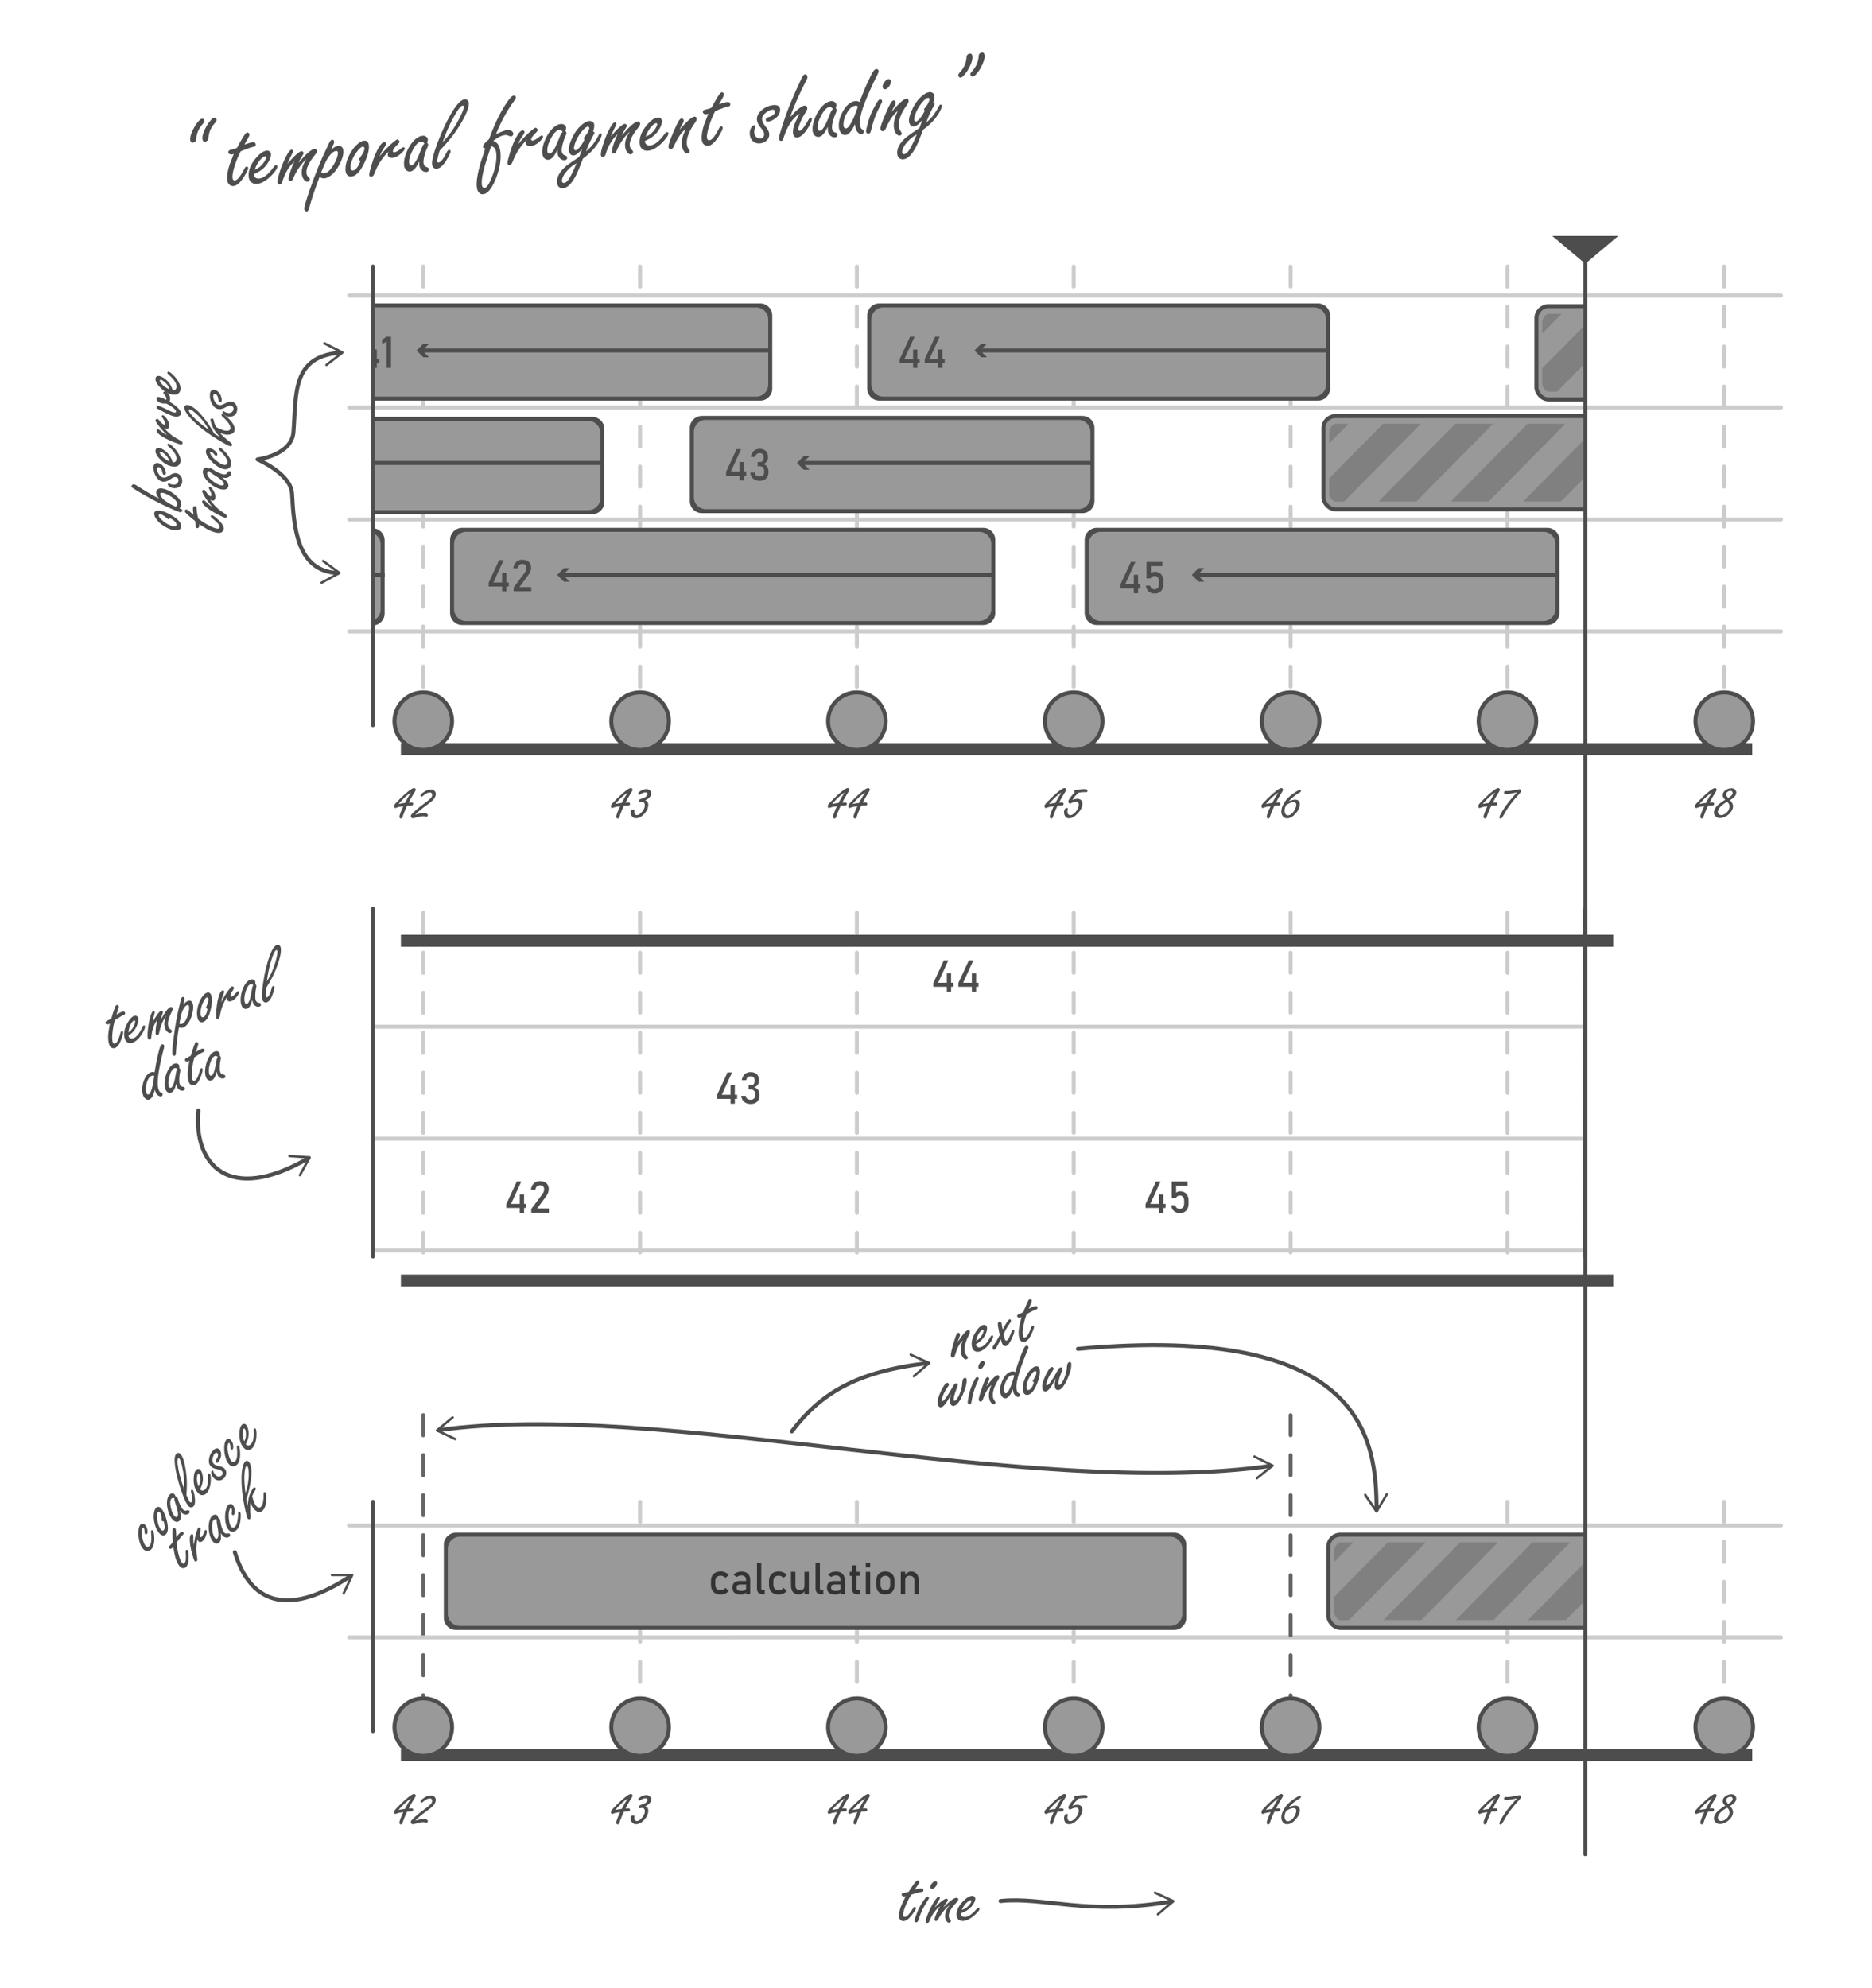 <?xml version="1.0" encoding="UTF-8"?>
<svg id="Layer_1" xmlns="http://www.w3.org/2000/svg" xmlns:xlink="http://www.w3.org/1999/xlink"
	viewBox="0 0 468.09 496.94">
	<defs>
		<symbol id="Activation" viewBox="0 0 185.64 24.31">
			<rect x=".5" y=".5" width="184.64" height="23.31" rx="3" ry="3" style="fill:#999;" />
			<path
				d="M185.64,21.31c0,1.65-1.35,3-3,3H3c-1.65,0-3-1.35-3-3V3C0,1.35,1.35,0,3,0h179.64c1.65,0,3,1.35,3,3v18.31ZM1,20.31c0,1.65,1.35,3,3,3h177.64c1.65,0,3-1.35,3-3V4c0-1.65-1.35-3-3-3H4c-1.65,0-3,1.35-3,3v16.31Z"
				style="fill:#4d4d4d;" />
			<path
				d="M69.2,15.45c-.77,0-1.36-.21-1.78-.63s-.63-1.02-.63-1.79v-.92c0-.76.21-1.35.63-1.77.42-.42,1.01-.63,1.78-.63.44,0,.83.08,1.18.23.35.15.63.37.84.66l-.79.71c-.15-.18-.34-.32-.55-.41s-.43-.15-.67-.15c-.42,0-.75.12-.98.35-.23.24-.35.57-.35,1v.92c0,.44.12.78.35,1.02.23.24.56.36.98.36.23,0,.46-.05.67-.16s.39-.25.55-.44l.79.76c-.21.28-.49.5-.84.65-.35.15-.75.23-1.18.23Z"
				style="fill:#333;" />
			<path
				d="M74.21,15.45c-.68,0-1.2-.14-1.54-.42s-.51-.72-.51-1.3.16-.97.47-1.24c.31-.27.78-.41,1.41-.41h1.58l.08.88h-1.65c-.28,0-.5.06-.64.19-.14.13-.21.32-.21.58,0,.28.09.49.28.63.19.14.47.2.85.2.42,0,.73-.04.93-.13s.31-.23.31-.42l.11.78c-.1.15-.22.27-.36.37s-.31.17-.49.22c-.18.05-.39.07-.63.07ZM75.58,15.37v-3.53c0-.37-.1-.65-.29-.85-.2-.2-.47-.3-.83-.3-.22,0-.43.03-.65.1-.21.07-.4.16-.57.29l-.8-.55c.21-.25.49-.45.83-.59.35-.14.73-.21,1.15-.21.7,0,1.24.18,1.62.54.38.36.57.87.57,1.53v3.58h-1.04Z"
				style="fill:#333;" />
			<path
				d="M79.38,7.56v6.37c0,.13.03.24.09.31.06.08.14.11.25.11h.52v1.04h-.64c-.41,0-.73-.13-.96-.39s-.34-.62-.34-1.09v-6.36h1.1Z"
				style="fill:#333;" />
			<path
				d="M83.72,15.45c-.77,0-1.36-.21-1.78-.63s-.63-1.02-.63-1.79v-.92c0-.76.21-1.35.63-1.77.42-.42,1.01-.63,1.78-.63.44,0,.83.08,1.18.23.35.15.63.37.84.66l-.79.71c-.15-.18-.34-.32-.55-.41s-.43-.15-.67-.15c-.42,0-.75.12-.98.35-.23.24-.35.57-.35,1v.92c0,.44.12.78.35,1.02.23.24.56.36.98.36.23,0,.46-.05.67-.16s.39-.25.55-.44l.79.76c-.21.28-.49.5-.84.65-.35.15-.75.23-1.18.23Z"
				style="fill:#333;" />
			<path
				d="M87.91,9.79v3.39c0,.39.1.69.3.9.2.21.48.32.84.32s.64-.1.83-.29c.2-.19.29-.46.29-.81l.08,1.17c-.1.25-.28.48-.53.67-.25.2-.58.3-.98.3-.62,0-1.09-.2-1.43-.59-.33-.4-.5-.95-.5-1.67v-3.39h1.1ZM90.18,15.37v-5.58h1.09v5.58h-1.09Z"
				style="fill:#333;" />
			<path
				d="M94.03,7.56v6.37c0,.13.03.24.09.31.06.08.14.11.25.11h.52v1.04h-.64c-.41,0-.73-.13-.96-.39s-.34-.62-.34-1.09v-6.36h1.1Z"
				style="fill:#333;" />
			<path
				d="M97.85,15.45c-.68,0-1.2-.14-1.54-.42s-.51-.72-.51-1.3.16-.97.47-1.24c.31-.27.78-.41,1.41-.41h1.58l.08.88h-1.65c-.28,0-.5.06-.64.19-.14.13-.21.32-.21.58,0,.28.09.49.28.63.19.14.47.2.85.2.42,0,.73-.04.93-.13s.31-.23.31-.42l.11.78c-.1.15-.22.27-.36.37s-.31.17-.49.22c-.18.05-.39.07-.63.07ZM99.21,15.37v-3.53c0-.37-.1-.65-.29-.85-.2-.2-.47-.3-.83-.3-.22,0-.43.03-.65.1-.21.07-.4.16-.57.29l-.8-.55c.21-.25.49-.45.83-.59.35-.14.73-.21,1.15-.21.7,0,1.24.18,1.62.54.38.36.57.87.57,1.53v3.58h-1.04Z"
				style="fill:#333;" />
			<path
				d="M101.49,10.78v-.99h2.51v.99h-2.51ZM103.37,15.4c-.46,0-.79-.13-1-.38s-.31-.62-.31-1.1v-5.75h1.1v5.76c0,.13.03.24.08.31s.13.11.24.11h.53v1.04h-.63Z"
				style="fill:#333;" />
			<path d="M105.51,8.66v-1.1h1.1v1.1h-1.1ZM105.51,15.37v-5.58h1.1v5.58h-1.1Z"
				style="fill:#333;" />
			<path
				d="M110.41,15.45c-.73,0-1.3-.21-1.7-.64-.4-.42-.6-1.02-.6-1.79v-.91c0-.76.2-1.35.6-1.77s.97-.63,1.7-.63,1.3.21,1.7.63.6,1.01.6,1.77v.92c0,.77-.2,1.36-.6,1.78-.4.42-.97.63-1.7.63ZM110.41,14.41c.38,0,.68-.12.89-.36.21-.24.31-.58.31-1.01v-.92c0-.43-.1-.77-.31-1-.21-.24-.51-.35-.89-.35s-.67.12-.89.35c-.21.24-.32.57-.32,1v.92c0,.43.11.77.32,1.01.21.24.51.36.89.36Z"
				style="fill:#333;" />
			<path
				d="M114.26,15.37v-5.58h1.1v5.58h-1.1ZM117.65,15.37v-3.38c0-.39-.1-.7-.3-.91s-.49-.32-.86-.32-.63.09-.83.28-.29.46-.29.8l-.11-1.07c.17-.34.4-.6.67-.78s.58-.27.92-.27c.61,0,1.07.2,1.4.59.33.4.5.96.5,1.68v3.38h-1.1Z"
				style="fill:#333;" />
		</symbol>
		<symbol id="Executing" viewBox="0 0 138.88 24.31">
			<rect x=".5" y=".5" width="137.88" height="23.31" rx="3" ry="3" style="fill:#999;" />
			<rect x=".5" y=".5" width="137.88" height="23.31" rx="3" ry="3"
				style="fill:none; stroke:#4d4d4d; stroke-miterlimit:10;" />
			<polygon points="42.94 2.41 33.48 2.41 14.28 21.85 23.74 21.85 42.94 2.41"
				style="fill:gray;" />
			<polygon points="61.01 2.41 51.55 2.41 32.35 21.85 41.81 21.85 61.01 2.41"
				style="fill:gray;" />
			<polygon points="79.08 2.41 69.62 2.41 50.42 21.85 59.88 21.85 79.08 2.41"
				style="fill:gray;" />
			<polygon points="97.15 2.41 87.69 2.41 68.49 21.85 77.95 21.85 97.15 2.41"
				style="fill:gray;" />
			<polygon points="115.22 2.41 105.76 2.41 86.56 21.85 96.02 21.85 115.22 2.41"
				style="fill:gray;" />
			<polygon points="133.29 2.41 123.83 2.41 104.63 21.85 114.09 21.85 133.29 2.41"
				style="fill:gray;" />
			<path d="M24.87,2.41h-9.46L1.94,16.05v3.61c0,.96.55,1.78,1.34,2.2h2.39L24.87,2.41Z"
				style="fill:gray;" />
			<polygon points="122.7 21.85 132.16 21.85 136.94 17.01 136.94 7.43 122.7 21.85"
				style="fill:gray;" />
			<path d="M6.8,2.41h-3.43c-.84.4-1.42,1.25-1.42,2.25v2.67L6.8,2.41Z" style="fill:gray;" />
		</symbol>
		<clipPath id="clippath">
			<rect x="-235.3" y="52.63" width="132.85" height="61.46" style="fill:none;" />
		</clipPath>
		<filter id="drop-shadow-7" filterUnits="userSpaceOnUse">
			<feOffset dx="7" dy="7" />
			<feGaussianBlur result="blur" stdDeviation="5" />
			<feFlood flood-color="#000" flood-opacity=".07" />
			<feComposite in2="blur" operator="in" />
			<feComposite in="SourceGraphic" />
		</filter>
		<clipPath id="clippath-1">
			<rect x="93.25" y="66.64" width="303.14" height="103.08" style="fill:none;" />
		</clipPath>
		<filter id="drop-shadow-8" filterUnits="userSpaceOnUse">
			<feOffset dx="7" dy="7" />
			<feGaussianBlur result="blur-2" stdDeviation="5" />
			<feFlood flood-color="#000" flood-opacity=".07" />
			<feComposite in2="blur-2" operator="in" />
			<feComposite in="SourceGraphic" />
		</filter>
		<filter id="drop-shadow-9" filterUnits="userSpaceOnUse">
			<feOffset dx="7" dy="7" />
			<feGaussianBlur result="blur-3" stdDeviation="5" />
			<feFlood flood-color="#000" flood-opacity=".07" />
			<feComposite in2="blur-3" operator="in" />
			<feComposite in="SourceGraphic" />
		</filter>
		<filter id="drop-shadow-10" filterUnits="userSpaceOnUse">
			<feOffset dx="7" dy="7" />
			<feGaussianBlur result="blur-4" stdDeviation="5" />
			<feFlood flood-color="#000" flood-opacity=".07" />
			<feComposite in2="blur-4" operator="in" />
			<feComposite in="SourceGraphic" />
		</filter>
		<clipPath id="clippath-2">
			<rect x="93.25" y="373.73" width="303.14" height="103.08" style="fill:none;" />
		</clipPath>
	</defs>
	<path
		d="M101.8,201.4c-.05.12-.2.43-.43.92-.39.93-.62,1.54-.7,1.83-.04.16-.1.28-.16.34-.06.06-.15.1-.26.1s-.22-.04-.29-.13c-.07-.08-.1-.17-.1-.27,0-.37.33-1.25.98-2.67-.71.08-1.27.2-1.68.37-.13.05-.24.08-.32.08-.2,0-.29-.15-.29-.46,0-.18.07-.36.21-.53.27-.32.74-.8,1.38-1.44.8-.79,1.53-1.43,2.17-1.92.56-.42.97-.64,1.22-.64.11,0,.21.05.31.14.07.08.11.16.11.26,0,.12-.07.3-.22.54-.02.04-.19.31-.48.78-.38.61-.73,1.25-1.05,1.92.34-.02.57-.03.68-.03.29,0,.43.11.43.32,0,.19-.08.33-.23.41-.07.03-.28.05-.62.05-.1,0-.31,0-.64.02ZM101.24,200.72c.53-1.04,1.04-1.9,1.52-2.6-.51.29-1.13.79-1.85,1.49-.52.52-.94.97-1.26,1.35.71-.15,1.24-.23,1.6-.25Z"
		style="fill:#4d4d4d;" />
	<path
		d="M103.85,203.64c.82-.26,1.58-.39,2.26-.39.27,0,.49.06.65.17.15.1.22.22.22.36,0,.09-.03.18-.1.25s-.15.11-.23.11c-.03,0-.07,0-.13-.02-.25-.07-.48-.1-.69-.1-.18,0-.4.02-.67.05-.09.01-.43.1-1.02.26-.53.14-.84.21-.94.21-.14,0-.26-.07-.36-.2-.09-.12-.14-.25-.14-.38,0-.15.13-.34.38-.59.48-.47.94-.89,1.38-1.27.42-.35.94-.76,1.56-1.22.71-.52,1.2-.9,1.46-1.14.4-.35.6-.7.6-1.05,0-.2-.06-.35-.19-.46-.11-.1-.25-.15-.42-.15-.44,0-.96.25-1.55.74-.27.22-.44.34-.51.34-.05,0-.1-.03-.17-.09-.07-.06-.1-.13-.1-.21,0-.18.21-.42.64-.75.68-.52,1.34-.78,1.96-.78.36,0,.65.11.89.34.23.22.34.49.34.8,0,.55-.28,1.09-.83,1.63-.24.23-.68.59-1.32,1.05-1.54,1.12-2.53,1.95-2.97,2.48Z"
		style="fill:#4d4d4d;" />
	<path
		d="M156.02,201.4c-.05.12-.2.43-.43.92-.39.93-.62,1.54-.7,1.83-.04.16-.1.28-.16.34-.06.06-.15.1-.26.1s-.22-.04-.29-.13c-.07-.08-.1-.17-.1-.27,0-.37.33-1.25.98-2.67-.71.08-1.27.2-1.68.37-.13.05-.24.08-.32.08-.2,0-.29-.15-.29-.46,0-.18.07-.36.21-.53.27-.32.74-.8,1.38-1.44.8-.79,1.53-1.43,2.17-1.92.56-.42.97-.64,1.22-.64.11,0,.21.05.31.14.07.08.11.16.11.26,0,.12-.07.3-.22.54-.02.04-.19.31-.48.78-.38.61-.73,1.25-1.05,1.92.34-.02.57-.03.68-.03.29,0,.43.11.43.32,0,.19-.08.33-.23.41-.07.03-.28.05-.62.05-.1,0-.31,0-.64.02ZM155.45,200.72c.53-1.04,1.04-1.9,1.52-2.6-.51.29-1.13.79-1.85,1.49-.52.52-.94.97-1.26,1.35.71-.15,1.24-.23,1.6-.25Z"
		style="fill:#4d4d4d;" />
	<path
		d="M161.35,200.05c.24.1.42.22.52.34.15.18.23.43.23.75,0,.8-.33,1.56-1,2.29s-1.36,1.1-2.07,1.1c-.43,0-.79-.18-1.06-.54-.2-.26-.29-.55-.29-.86,0-.52.2-.78.6-.78.24,0,.36.09.36.27,0,.04,0,.09-.01.15-.01.08-.02.17-.02.25,0,.23.06.41.17.53.13.13.28.2.45.2.42,0,.86-.29,1.34-.87.45-.56.68-1.09.68-1.59,0-.25-.06-.45-.18-.6-.13-.16-.32-.23-.55-.23-.09,0-.19.01-.28.04-.11.03-.2.05-.26.05-.14,0-.21-.1-.21-.29,0-.17.06-.3.17-.41.06-.06.2-.12.4-.18.41-.1.75-.24,1.03-.42.18-.12.32-.27.43-.47.05-.1.08-.21.08-.32,0-.14-.04-.25-.11-.31-.08-.07-.19-.1-.35-.1-.26,0-.54.07-.82.21-.07.03-.25.13-.52.3-.07.05-.15.07-.24.07-.17,0-.25-.09-.25-.27,0-.16.12-.33.37-.51.57-.41,1.13-.61,1.68-.61.33,0,.6.1.83.3.24.21.36.47.36.77,0,.4-.17.77-.51,1.11-.19.2-.5.4-.95.62Z"
		style="fill:#4d4d4d;" />
	<path
		d="M210.23,201.4c-.05.12-.2.43-.43.92-.39.93-.62,1.54-.7,1.83-.04.16-.1.28-.16.34-.06.06-.15.1-.26.1s-.22-.04-.29-.13c-.07-.08-.1-.17-.1-.27,0-.37.33-1.25.98-2.67-.71.08-1.27.2-1.68.37-.13.05-.24.08-.32.08-.2,0-.29-.15-.29-.46,0-.18.07-.36.21-.53.27-.32.74-.8,1.38-1.44.8-.79,1.53-1.43,2.17-1.92.56-.42.97-.64,1.22-.64.11,0,.21.05.31.14.07.08.11.16.11.26,0,.12-.07.3-.22.54-.02.04-.19.31-.48.78-.38.61-.73,1.25-1.05,1.92.34-.02.57-.03.68-.03.29,0,.43.11.43.32,0,.19-.08.33-.23.41-.07.03-.28.05-.62.05-.1,0-.31,0-.64.02ZM209.66,200.72c.53-1.04,1.04-1.9,1.52-2.6-.51.29-1.13.79-1.85,1.49-.52.52-.94.97-1.26,1.35.71-.15,1.24-.23,1.6-.25Z"
		style="fill:#4d4d4d;" />
	<path
		d="M215.35,201.4c-.05.12-.2.43-.43.92-.39.93-.62,1.54-.7,1.83-.04.16-.1.28-.16.34-.06.06-.15.1-.26.1s-.22-.04-.29-.13c-.07-.08-.1-.17-.1-.27,0-.37.33-1.25.98-2.67-.71.08-1.27.2-1.68.37-.13.05-.24.08-.32.08-.2,0-.29-.15-.29-.46,0-.18.07-.36.21-.53.27-.32.74-.8,1.38-1.44.8-.79,1.53-1.43,2.17-1.92.56-.42.97-.64,1.22-.64.11,0,.21.05.31.14.07.08.11.16.11.26,0,.12-.07.3-.22.54-.02.04-.19.31-.48.78-.38.61-.73,1.25-1.05,1.92.34-.02.57-.03.68-.03.29,0,.43.11.43.32,0,.19-.08.33-.23.41-.07.03-.28.05-.62.05-.1,0-.31,0-.64.02ZM214.79,200.72c.53-1.04,1.04-1.9,1.52-2.6-.51.29-1.13.79-1.85,1.49-.52.52-.94.97-1.26,1.35.71-.15,1.24-.23,1.6-.25Z"
		style="fill:#4d4d4d;" />
	<path
		d="M264.44,201.4c-.05.12-.2.43-.43.92-.39.93-.62,1.54-.7,1.83-.04.16-.1.28-.16.34-.06.06-.15.1-.26.1s-.22-.04-.29-.13c-.07-.08-.1-.17-.1-.27,0-.37.33-1.25.98-2.67-.71.08-1.27.2-1.68.37-.13.05-.24.08-.32.08-.2,0-.29-.15-.29-.46,0-.18.07-.36.21-.53.27-.32.74-.8,1.38-1.44.8-.79,1.53-1.43,2.17-1.92.56-.42.97-.64,1.22-.64.11,0,.21.05.31.14.07.08.11.16.11.26,0,.12-.07.3-.22.54-.02.04-.19.31-.48.78-.38.61-.73,1.25-1.05,1.92.34-.02.57-.03.68-.03.29,0,.43.11.43.32,0,.19-.08.33-.23.41-.07.03-.28.05-.62.05-.1,0-.31,0-.64.02ZM263.88,200.72c.53-1.04,1.04-1.9,1.52-2.6-.51.29-1.13.79-1.85,1.49-.52.52-.94.97-1.26,1.35.71-.15,1.24-.23,1.6-.25Z"
		style="fill:#4d4d4d;" />
	<path
		d="M269.76,198.11c-.83.72-1.36,1.33-1.59,1.85.48-.2.9-.29,1.24-.29.4,0,.71.12.93.35.21.22.31.51.31.86,0,.81-.38,1.62-1.15,2.44-.76.82-1.5,1.22-2.23,1.22-.42,0-.75-.2-.98-.59-.15-.26-.23-.56-.23-.89s.07-.61.22-.83c.12-.18.28-.27.47-.27.18,0,.26.07.26.2,0,.03-.01.09-.04.17-.05.14-.07.33-.07.57,0,.21.05.39.15.55.13.22.31.33.53.33.44,0,.9-.28,1.38-.83.53-.61.79-1.21.79-1.81,0-.25-.06-.44-.17-.56-.11-.12-.28-.19-.51-.19s-.5.06-.82.18c-.07.02-.25.11-.54.26-.06.03-.11.05-.16.05-.09,0-.19-.06-.28-.18-.1-.13-.15-.25-.15-.36,0-.21.21-.59.64-1.16.27-.37.6-.74,1-1.11-.11-.15-.16-.26-.16-.34,0-.11.08-.19.23-.24.07-.02.35-.07.83-.13.54-.07.98-.11,1.32-.11s.55.02.7.07c.18.05.26.17.26.35,0,.22-.11.34-.34.34-.05,0-.15,0-.29-.01-.05,0-.1,0-.17,0-.23,0-.46.01-.69.03-.23.02-.45.05-.68.1Z"
		style="fill:#4d4d4d;" />
	<line x1="93.25" y1="180.27" x2="431.14" y2="180.27"
		style="fill:none; filter:url(#drop-shadow-7); stroke:#4d4d4d; stroke-miterlimit:10; stroke-width:3px;" />
	<line x1="105.84" y1="66.63" x2="105.84" y2="180.27"
		style="fill:none; stroke:#ccc; stroke-dasharray:5; stroke-linecap:round; stroke-miterlimit:10;" />
	<line x1="160.05" y1="66.63" x2="160.05" y2="180.27"
		style="fill:none; stroke:#ccc; stroke-dasharray:5; stroke-linecap:round; stroke-miterlimit:10;" />
	<line x1="214.26" y1="66.63" x2="214.26" y2="180.27"
		style="fill:none; stroke:#ccc; stroke-dasharray:5; stroke-linecap:round; stroke-miterlimit:10;" />
	<line x1="268.48" y1="66.63" x2="268.48" y2="180.27"
		style="fill:none; stroke:#ccc; stroke-dasharray:5; stroke-linecap:round; stroke-miterlimit:10;" />
	<circle cx="105.84" cy="180.27" r="7.2" style="fill:#999; stroke:#4d4d4d; stroke-miterlimit:10;" />
	<circle cx="160.05" cy="180.27" r="7.2" style="fill:#999; stroke:#4d4d4d; stroke-miterlimit:10;" />
	<circle cx="214.26" cy="180.27" r="7.2" style="fill:#999; stroke:#4d4d4d; stroke-miterlimit:10;" />
	<circle cx="268.48" cy="180.27" r="7.2" style="fill:#999; stroke:#4d4d4d; stroke-miterlimit:10;" />
	<path
		d="M445.33,158.33c.28,0,.5-.22.5-.5s-.22-.5-.5-.5H87.28c-.28,0-.5.22-.5.5s.22.5.5.5h358.05"
		style="fill:#ccc;" />
	<path
		d="M445.33,130.35c.28,0,.5-.22.5-.5s-.22-.5-.5-.5H87.28c-.28,0-.5.22-.5.5s.22.5.5.5h358.05"
		style="fill:#ccc;" />
	<path
		d="M318.68,201.4c-.05.12-.2.43-.43.92-.39.93-.62,1.54-.7,1.83-.04.16-.1.28-.16.34-.06.06-.15.1-.26.1s-.22-.04-.29-.13c-.07-.08-.1-.17-.1-.27,0-.37.33-1.25.98-2.67-.71.08-1.27.2-1.68.37-.13.05-.24.08-.32.08-.2,0-.29-.15-.29-.46,0-.18.07-.36.21-.53.27-.32.74-.8,1.38-1.44.8-.79,1.53-1.43,2.17-1.92.56-.42.97-.64,1.22-.64.11,0,.21.05.31.14.07.08.11.16.11.26,0,.12-.07.3-.22.54-.02.04-.19.31-.48.78-.38.61-.73,1.25-1.05,1.92.34-.02.57-.03.68-.03.29,0,.43.11.43.32,0,.19-.08.33-.23.41-.07.03-.28.05-.62.05-.1,0-.31,0-.64.02ZM318.12,200.72c.53-1.04,1.04-1.9,1.52-2.6-.51.29-1.13.79-1.85,1.49-.52.52-.94.97-1.26,1.35.71-.15,1.24-.23,1.6-.25Z"
		style="fill:#4d4d4d;" />
	<path
		d="M322.26,200.28c.73-.27,1.26-.4,1.6-.4.4,0,.7.11.89.34.17.2.26.46.26.78,0,.83-.37,1.64-1.11,2.44-.68.74-1.38,1.11-2.09,1.11-.45,0-.81-.2-1.09-.59-.21-.3-.32-.65-.32-1.05,0-.87.34-1.77,1.01-2.69.58-.8,1.41-1.54,2.49-2.21.32-.21.56-.35.72-.42.15-.07.28-.11.4-.11.19,0,.28.08.28.24,0,.15-.1.27-.29.38-1.02.54-1.93,1.27-2.74,2.18ZM321.65,201.18c-.3.49-.45.98-.45,1.46,0,.32.07.59.22.82.15.23.35.35.59.35.34,0,.69-.16,1.05-.48s.65-.76.87-1.3c.14-.34.21-.64.21-.89,0-.19-.06-.33-.17-.45-.12-.13-.28-.19-.48-.19-.33,0-.73.11-1.2.33-.13.05-.27.13-.43.23-.12.07-.19.12-.2.13Z"
		style="fill:#4d4d4d;" />
	<path
		d="M372.89,201.4c-.05.12-.2.43-.43.92-.39.93-.62,1.54-.7,1.83-.04.16-.1.28-.16.34-.06.06-.15.1-.26.1s-.22-.04-.29-.13c-.07-.08-.1-.17-.1-.27,0-.37.33-1.25.98-2.67-.71.08-1.27.2-1.68.37-.13.05-.24.08-.32.08-.2,0-.29-.15-.29-.46,0-.18.07-.36.21-.53.27-.32.74-.8,1.38-1.44.8-.79,1.53-1.43,2.18-1.92.56-.42.97-.64,1.22-.64.11,0,.21.05.31.14.07.08.11.16.11.26,0,.12-.07.3-.22.54-.03.04-.19.31-.48.78-.38.61-.73,1.25-1.05,1.92.34-.02.57-.03.68-.03.29,0,.43.11.43.32,0,.19-.08.33-.23.41-.07.03-.28.05-.62.05-.1,0-.32,0-.64.02ZM372.33,200.72c.53-1.04,1.04-1.9,1.52-2.6-.51.29-1.13.79-1.85,1.49-.52.52-.94.97-1.26,1.35.71-.15,1.24-.23,1.6-.25Z"
		style="fill:#4d4d4d;" />
	<path
		d="M379.37,198.06c-1.31.29-2.24.43-2.77.43-.36,0-.53-.12-.53-.35,0-.12.04-.22.12-.3s.17-.12.27-.12c.04,0,.11,0,.21.01.06,0,.14.01.22.01.3,0,.7-.04,1.2-.12.63-.1,1.1-.19,1.4-.27.17-.04.31-.07.43-.07.26,0,.39.14.39.42,0,.19-.11.41-.34.64-1.68,1.8-3,3.57-3.95,5.32-.23.42-.38.67-.44.75-.12.14-.24.21-.37.21-.07,0-.14-.03-.19-.08-.07-.06-.1-.13-.1-.21,0-.25.24-.76.71-1.54.62-1.02,1.38-2.06,2.26-3.11.53-.63,1.02-1.18,1.49-1.63Z"
		style="fill:#4d4d4d;" />
	<path
		d="M427.1,201.4c-.05.12-.2.43-.43.92-.39.93-.62,1.54-.7,1.83-.04.16-.1.28-.16.34-.06.06-.15.1-.26.1s-.22-.04-.29-.13c-.07-.08-.1-.17-.1-.27,0-.37.33-1.25.98-2.67-.71.08-1.27.2-1.68.37-.13.05-.24.08-.32.08-.2,0-.29-.15-.29-.46,0-.18.07-.36.21-.53.27-.32.74-.8,1.38-1.44.8-.79,1.53-1.43,2.17-1.92.56-.42.97-.64,1.22-.64.11,0,.21.05.31.14.07.08.11.16.11.26,0,.12-.07.3-.22.54-.02.04-.19.31-.48.78-.38.61-.73,1.25-1.05,1.92.34-.02.57-.03.68-.03.29,0,.43.11.43.32,0,.19-.08.33-.23.41-.07.03-.28.05-.62.05-.1,0-.31,0-.64.02ZM426.54,200.72c.53-1.04,1.04-1.9,1.52-2.6-.51.29-1.13.79-1.85,1.49-.52.52-.94.97-1.26,1.35.71-.15,1.24-.23,1.6-.25Z"
		style="fill:#4d4d4d;" />
	<path
		d="M431.4,199.92c-.21-.21-.37-.38-.45-.51-.13-.21-.2-.42-.2-.65,0-.51.26-.94.77-1.28.44-.3.92-.45,1.44-.45.38,0,.68.12.9.35.2.21.29.45.29.74,0,.43-.21.83-.63,1.2-.22.2-.54.43-.94.7.25.25.44.5.57.75s.19.49.19.72c0,.46-.15.91-.46,1.36-.33.48-.75.87-1.27,1.17-.52.3-1.05.45-1.58.45-.46,0-.84-.17-1.13-.5-.22-.25-.33-.53-.33-.83,0-.8.49-1.57,1.46-2.31.51-.4.97-.7,1.37-.92ZM431.89,200.42c-.59.3-1.08.63-1.49,1.01-.57.53-.85,1.04-.85,1.52,0,.28.09.49.26.62.18.12.37.18.56.18.27,0,.56-.08.86-.25.3-.17.56-.39.77-.66.31-.4.47-.82.47-1.25,0-.3-.09-.58-.28-.84-.04-.06-.11-.13-.2-.22-.07-.07-.1-.1-.11-.1ZM432.1,199.48c.29-.16.54-.34.75-.54.26-.26.4-.5.4-.73,0-.15-.05-.27-.14-.37-.1-.12-.24-.18-.4-.18-.28,0-.55.1-.79.3-.21.17-.32.37-.32.59,0,.16.09.36.27.61l.23.31Z"
		style="fill:#4d4d4d;" />
	<line x1="322.72" y1="66.63" x2="322.72" y2="180.27"
		style="fill:none; stroke:#ccc; stroke-dasharray:5; stroke-linecap:round; stroke-miterlimit:10;" />
	<line x1="376.93" y1="66.63" x2="376.93" y2="180.27"
		style="fill:none; stroke:#ccc; stroke-dasharray:5; stroke-linecap:round; stroke-miterlimit:10;" />
	<line x1="431.14" y1="66.63" x2="431.14" y2="180.27"
		style="fill:none; stroke:#ccc; stroke-dasharray:5; stroke-linecap:round; stroke-miterlimit:10;" />
	<circle cx="322.72" cy="180.27" r="7.2" style="fill:#999; stroke:#4d4d4d; stroke-miterlimit:10;" />
	<circle cx="376.93" cy="180.27" r="7.2" style="fill:#999; stroke:#4d4d4d; stroke-miterlimit:10;" />
	<circle cx="431.14" cy="180.27" r="7.2" style="fill:#999; stroke:#4d4d4d; stroke-miterlimit:10;" />
	<path
		d="M227.86,473.59c-.44.69-.85,1.46-1.23,2.32-.54,1.22-.81,2.13-.81,2.73,0,.17.04.3.11.39.07.09.18.13.32.13.34,0,.76-.32,1.24-.96.31-.4.58-.79.82-1.19.13-.23.27-.34.42-.34.09,0,.16.03.23.09.05.06.08.12.08.18,0,.25-.33.82-.99,1.69-.79,1.05-1.52,1.58-2.17,1.58-.35,0-.64-.16-.87-.48-.14-.21-.21-.5-.21-.87,0-.83.24-1.79.72-2.89.12-.27.44-.93.96-1.98-.18.05-.33.07-.42.07-.14,0-.27-.03-.38-.1-.15-.1-.23-.22-.23-.36,0-.17.1-.31.3-.41.05-.03.31-.07.76-.13.16-.03.4-.09.72-.2.24-.43.63-1.01,1.17-1.75.3-.41.51-.68.63-.8.16-.17.31-.26.43-.26.09,0,.18.05.27.14.08.09.12.18.12.27,0,.18-.19.53-.57,1.06-.25.34-.44.62-.56.83.76-.21,1.3-.31,1.63-.31.38,0,.56.16.56.47,0,.16-.06.27-.19.35-.07.04-.25.08-.53.1-.12,0-.63.12-1.55.39-.25.08-.5.15-.75.24Z"
		style="fill:#4d4d4d;" />
	<path
		d="M231.92,474.05c.12,0,.21.04.29.13.05.08.08.15.08.23,0,.12-.1.33-.3.62-.71,1.1-1.22,2.01-1.52,2.72-.32.73-.6,1.48-.85,2.26-.11.34-.28.51-.51.51-.14,0-.25-.05-.33-.16-.08-.09-.11-.18-.11-.29,0-.21.22-.89.66-2.05.34-.92.9-1.93,1.66-3.04.25-.36.43-.6.55-.73.12-.13.25-.2.38-.2ZM233.87,470.25c.31,0,.46.16.46.47,0,.29-.15.6-.45.95-.29.33-.56.5-.83.5-.13,0-.24-.05-.32-.14-.08-.09-.12-.2-.12-.33,0-.33.18-.68.54-1.05.27-.27.51-.41.72-.41Z"
		style="fill:#4d4d4d;" />
	<path
		d="M233.76,476.78c.57-.6,1.08-1.07,1.52-1.42.66-.51,1.11-.77,1.33-.77.11,0,.21.04.29.12.08.08.11.16.11.25,0,.13-.12.34-.36.64-.37.46-.63.86-.77,1.19,1.6-1.61,2.69-2.41,3.28-2.41.12,0,.23.04.32.11.1.08.14.18.14.31,0,.19-.15.44-.44.74-1.29,1.33-1.94,2.43-1.94,3.28,0,.35.06.6.18.75l.27.34c.05.06.08.14.08.24,0,.11-.04.21-.13.31-.1.11-.22.16-.35.16-.23,0-.43-.14-.62-.43-.23-.34-.35-.75-.35-1.21,0-.62.18-1.25.53-1.89.12-.23.33-.53.62-.9-.58.44-1.17,1.04-1.77,1.8-.41.52-.78,1.1-1.11,1.74-.16.31-.34.46-.55.46-.23,0-.35-.13-.35-.39,0-.28.19-.86.57-1.73.22-.5.49-1.03.81-1.58-1.17.9-2.05,2.13-2.64,3.67-.14.34-.33.51-.57.51-.11,0-.2-.04-.27-.12-.08-.08-.11-.18-.11-.3,0-.4.23-1.13.68-2.18.47-1.11,1-2.12,1.6-3,.41-.62.73-.93.95-.93.21,0,.31.11.31.33,0,.1-.13.33-.38.72-.44.72-.74,1.25-.88,1.6Z"
		style="fill:#4d4d4d;" />
	<path
		d="M240.26,478.23v.18c0,.15.04.28.11.39.17.25.45.38.84.38.85,0,1.84-.66,2.96-1.97.2-.23.37-.34.5-.34.08,0,.14.04.21.11.04.05.06.11.06.15,0,.27-.33.72-.98,1.35-.51.5-1.06.91-1.64,1.22s-1.12.47-1.62.47-.92-.18-1.21-.53c-.2-.25-.3-.58-.3-1,0-1.16.54-2.29,1.63-3.39.88-.9,1.65-1.35,2.31-1.35.18,0,.34.05.48.16.18.14.27.33.27.56,0,.36-.17.81-.5,1.33-.69,1.09-1.73,1.85-3.12,2.27ZM240.48,477.43c.48-.16.85-.35,1.13-.55.48-.37.86-.79,1.14-1.25.1-.16.15-.31.15-.44,0-.14-.06-.21-.19-.21-.18,0-.43.13-.76.4-.59.47-1.08,1.16-1.47,2.05Z"
		style="fill:#4d4d4d;" />
	<path d="M250.18,475.18c10.98-1.12,21.52,3.72,42.8.12"
		style="fill:none; stroke:#4d4d4d; stroke-linecap:round; stroke-miterlimit:10;" />
	<path
		d="M289.31,478.69c-.11-.13-.09-.32.03-.42l3.5-2.97-4.17-1.92c-.15-.07-.22-.25-.15-.4s.25-.22.4-.15l4.6,2.11c.09.04.16.13.17.23.01.1-.02.2-.1.27l-3.86,3.28s-.1.06-.15.07c-.1.01-.2-.02-.27-.1Z"
		style="fill:#4d4d4d;" />
	<g style="clip-path:url(#clippath-1);">
		<rect x="113.04" y="132.44" width="135.33" height="23.31" rx="3" ry="3" style="fill:#999;" />
		<path
			d="M248.87,153.25c0,1.65-1.35,3-3,3H115.54c-1.65,0-3-1.35-3-3v-18.31c0-1.65,1.35-3,3-3h130.33c1.65,0,3,1.35,3,3v18.31ZM113.54,152.25c0,1.65,1.35,3,3,3h128.33c1.65,0,3-1.35,3-3v-16.31c0-1.65-1.35-3-3-3H116.54c-1.65,0-3,1.35-3,3v16.31Z"
			style="fill:#4d4d4d;" />
		<rect x="140.47" y="143.21" width="107.78" height="1" style="fill:#4d4d4d;" />
		<polygon
			points="142.46 142.01 140.76 143.71 142.46 145.4 141.02 145.4 139.32 143.71 141.02 142.01 142.46 142.01"
			style="fill:#4d4d4d;" />
		<path
			d="M122.19,146.61v-.95l2.62-5.66h1.13l-2.56,5.59h3.83v1.02h-5.02ZM125.55,147.82v-4.6h1.07v4.6h-1.07Z"
			style="fill:#4d4d4d;" />
		<path
			d="M128.43,147.81v-.95l2.72-3.63c.16-.21.28-.42.37-.64s.13-.43.13-.63h0c0-.32-.09-.56-.27-.74-.18-.17-.44-.26-.78-.26-.32,0-.57.09-.77.28-.2.19-.32.45-.36.8h0s-1.13,0-1.13,0h0c.1-.68.34-1.2.74-1.57.39-.37.9-.56,1.52-.56.7,0,1.24.18,1.63.53.38.35.57.86.57,1.5h0c0,.28-.06.57-.17.87-.11.3-.27.59-.48.87l-2.26,3.07h2.95v1.04h-4.4Z"
			style="fill:#4d4d4d;" />
		<rect x="172.99" y="104.46" width="100.18" height="23.31" rx="3" ry="3" style="fill:#999;" />
		<path
			d="M273.67,125.27c0,1.65-1.35,3-3,3h-95.18c-1.65,0-3-1.35-3-3v-18.31c0-1.65,1.35-3,3-3h95.18c1.65,0,3,1.35,3,3v18.31ZM173.49,124.27c0,1.65,1.35,3,3,3h93.18c1.65,0,3-1.35,3-3v-16.31c0-1.65-1.35-3-3-3h-93.18c-1.65,0-3,1.35-3,3v16.31Z"
			style="fill:#4d4d4d;" />
		<rect x="200.42" y="115.23" width="72.54" height="1" style="fill:#4d4d4d;" />
		<polygon
			points="202.41 114.03 200.72 115.73 202.41 117.42 200.97 117.42 199.28 115.73 200.97 114.03 202.41 114.03"
			style="fill:#4d4d4d;" />
		<path
			d="M181.56,118.89v-.95l2.62-5.66h1.13l-2.56,5.59h3.83v1.02h-5.02ZM184.93,120.09v-4.6h1.07v4.6h-1.07Z"
			style="fill:#4d4d4d;" />
		<path
			d="M189.94,120.17c-.44,0-.83-.08-1.16-.24-.33-.16-.6-.39-.8-.69s-.33-.67-.39-1.1h1.12c.05.34.18.58.4.74.21.16.49.23.83.23.36,0,.64-.1.84-.29.2-.19.3-.47.3-.82v-.24c0-.39-.09-.69-.28-.9-.19-.21-.46-.32-.81-.32h-.55v-1.04h.55c.31,0,.54-.09.71-.27.17-.18.25-.44.25-.77v-.24c0-.31-.09-.55-.27-.71-.18-.17-.43-.25-.75-.25-.28,0-.51.08-.7.23-.19.16-.32.4-.39.74h-1.11c.11-.64.36-1.14.74-1.5.38-.35.87-.53,1.46-.53.67,0,1.19.18,1.56.53s.55.85.55,1.5v.13c0,.39-.11.73-.32,1.02-.21.29-.51.5-.9.64.43.09.76.3.99.63.23.33.35.74.35,1.25v.13c0,.68-.19,1.21-.58,1.59s-.94.56-1.65.56Z"
			style="fill:#4d4d4d;" />
		<rect x="217.36" y="76.34" width="114.72" height="23.31" rx="3" ry="3" style="fill:#999;" />
		<path
			d="M332.58,97.15c0,1.65-1.35,3-3,3h-109.72c-1.65,0-3-1.35-3-3v-18.31c0-1.65,1.35-3,3-3h109.72c1.65,0,3,1.35,3,3v18.31ZM217.86,96.15c0,1.65,1.35,3,3,3h107.72c1.65,0,3-1.35,3-3v-16.31c0-1.65-1.35-3-3-3h-107.72c-1.65,0-3,1.35-3,3v16.31Z"
			style="fill:#4d4d4d;" />
		<rect x="244.79" y="87.11" width="87.29" height="1" style="fill:#4d4d4d;" />
		<polygon
			points="246.78 85.92 245.09 87.61 246.78 89.31 245.34 89.31 243.65 87.61 245.34 85.92 246.78 85.92"
			style="fill:#4d4d4d;" />
		<path
			d="M224.95,90.77v-.95l2.62-5.66h1.13l-2.56,5.59h3.83v1.02h-5.02ZM228.32,91.97v-4.6h1.07v4.6h-1.07Z"
			style="fill:#4d4d4d;" />
		<path
			d="M231.21,90.77v-.95l2.62-5.66h1.13l-2.56,5.59h3.83v1.02h-5.02ZM234.58,91.97v-4.6h1.07v4.6h-1.07Z"
			style="fill:#4d4d4d;" />
		<rect x="35.89" y="104.71" width="114.72" height="23.31" rx="3" ry="3" style="fill:#999;" />
		<path
			d="M151.11,125.52c0,1.65-1.35,3-3,3H38.39c-1.65,0-3-1.35-3-3v-18.31c0-1.65,1.35-3,3-3h109.72c1.65,0,3,1.35,3,3v18.31ZM36.39,124.52c0,1.65,1.35,3,3,3h107.72c1.65,0,3-1.35,3-3v-16.31c0-1.65-1.35-3-3-3H39.39c-1.65,0-3,1.35-3,3v16.31Z"
			style="fill:#4d4d4d;" />
		<rect x="63.31" y="115.23" width="87.29" height="1" style="fill:#4d4d4d;" />
		<polygon
			points="65.3 114.03 63.61 115.73 65.3 117.42 63.87 117.42 62.17 115.73 63.87 114.03 65.3 114.03"
			style="fill:#4d4d4d;" />
		<rect x="-19.04" y="132.55" width="114.72" height="23.31" rx="3" ry="3" style="fill:#999;" />
		<path
			d="M96.18,153.36c0,1.65-1.35,3-3,3H-16.54c-1.65,0-3-1.35-3-3v-18.31c0-1.65,1.35-3,3-3h109.72c1.65,0,3,1.35,3,3v18.31ZM-18.54,152.36c0,1.65,1.35,3,3,3h107.72c1.65,0,3-1.35,3-3v-16.31c0-1.65-1.35-3-3-3H-15.54c-1.65,0-3,1.35-3,3v16.31Z"
			style="fill:#4d4d4d;" />
		<rect x="8.89" y="143.21" width="87.29" height="1" style="fill:#4d4d4d;" />
		<polygon
			points="10.88 142.01 9.19 143.71 10.88 145.4 9.44 145.4 7.75 143.71 9.44 142.01 10.88 142.01"
			style="fill:#4d4d4d;" />
		<rect x="77.88" y="76.34" width="114.72" height="23.31" rx="3" ry="3" style="fill:#999;" />
		<path
			d="M193.1,97.15c0,1.65-1.35,3-3,3h-109.72c-1.65,0-3-1.35-3-3v-18.31c0-1.65,1.35-3,3-3h109.72c1.65,0,3,1.35,3,3v18.31ZM78.38,96.15c0,1.65,1.35,3,3,3h107.72c1.65,0,3-1.35,3-3v-16.31c0-1.65-1.35-3-3-3h-107.72c-1.65,0-3,1.35-3,3v16.31Z"
			style="fill:#4d4d4d;" />
		<rect x="105.3" y="87.11" width="87.29" height="1" style="fill:#4d4d4d;" />
		<polygon
			points="107.29 85.92 105.6 87.61 107.29 89.31 105.86 89.31 104.16 87.61 105.86 85.92 107.29 85.92"
			style="fill:#4d4d4d;" />
		<path
			d="M89.79,90.77v-.95l2.62-5.66h1.13l-2.56,5.59h3.83v1.02h-5.02ZM93.16,91.97v-4.6h1.07v4.6h-1.07Z"
			style="fill:#4d4d4d;" />
		<path d="M97.77,84.15v7.81h-1.1v-6.62l-1.11.68v-1.13l1.11-.74h1.1Z" style="fill:#4d4d4d;" />
		<rect x="271.72" y="132.44" width="117.71" height="23.31" rx="3" ry="3" style="fill:#999;" />
		<path
			d="M389.93,153.25c0,1.65-1.35,3-3,3h-112.71c-1.65,0-3-1.35-3-3v-18.31c0-1.65,1.35-3,3-3h112.71c1.65,0,3,1.35,3,3v18.31ZM272.22,152.25c0,1.65,1.35,3,3,3h110.71c1.65,0,3-1.35,3-3v-16.31c0-1.65-1.35-3-3-3h-110.71c-1.65,0-3,1.35-3,3v16.31Z"
			style="fill:#4d4d4d;" />
		<rect x="299.15" y="143.21" width="90.28" height="1" style="fill:#4d4d4d;" />
		<polygon
			points="301.14 142.01 299.44 143.71 301.14 145.4 299.7 145.4 298.01 143.71 299.7 142.01 301.14 142.01"
			style="fill:#4d4d4d;" />
		<path
			d="M280.15,147.08v-.95l2.62-5.66h1.13l-2.56,5.59h3.83v1.02h-5.02ZM283.51,148.28v-4.6h1.07v4.6h-1.07Z"
			style="fill:#4d4d4d;" />
		<path
			d="M288.69,148.36c-.59,0-1.08-.17-1.46-.51-.38-.34-.62-.82-.72-1.45h0s1.1,0,1.1,0h0c.04.29.15.51.34.67.19.16.44.24.74.24.35,0,.62-.12.81-.35.19-.23.29-.56.29-.99v-.66c0-.43-.1-.76-.29-.99s-.46-.35-.81-.35c-.19,0-.37.05-.55.16s-.33.26-.46.45h-1v-4.11h3.98v1.04h-2.88v1.76c.14-.11.29-.2.46-.26.17-.06.34-.09.52-.09.68,0,1.21.21,1.58.63.37.42.56,1,.56,1.76v.66c0,.76-.19,1.35-.58,1.77-.38.42-.92.63-1.62.63Z"
			style="fill:#4d4d4d;" />
		<use width="138.88" height="24.31" transform="translate(330.42 103.51)"
			xlink:href="#Executing" />
		<use width="138.88" height="24.31" transform="translate(383.68 76.03)"
			xlink:href="#Executing" />
	</g>
	<path
		d="M445.33,102.37c.28,0,.5-.22.5-.5s-.22-.5-.5-.5H87.28c-.28,0-.5.22-.5.5s.22.5.5.5h358.05"
		style="fill:#ccc;" />
	<path d="M445.33,74.39c.28,0,.5-.22.5-.5s-.22-.5-.5-.5H87.28c-.28,0-.5.22-.5.5s.22.5.5.5h358.05"
		style="fill:#ccc;" />
	<line x1="93.25" y1="66.63" x2="93.25" y2="181.26"
		style="fill:none; stroke:#4d4d4d; stroke-linecap:round; stroke-miterlimit:10;" />
	<path
		d="M50.51,29.66c.18-.02.34.05.47.21.09.1.14.21.15.34.02.2-.15.49-.5.86-.98,1.11-1.51,2.36-1.57,3.76-.02.26-.12.46-.31.61-.17.14-.33.21-.51.23-.4.03-.63-.2-.67-.71-.07-.81.29-1.89,1.06-3.25.31-.56.7-1.07,1.15-1.55.29-.32.53-.48.73-.5ZM53.56,29.4c.17-.02.33.06.47.21.09.1.14.21.15.35.02.2-.15.49-.5.86-.98,1.11-1.51,2.36-1.57,3.76-.02.26-.12.46-.31.61-.17.14-.33.21-.51.23-.4.03-.63-.2-.67-.71-.07-.81.29-1.89,1.06-3.25.32-.57.71-1.08,1.15-1.55.29-.32.53-.48.73-.5Z"
		style="fill:#4d4d4d;" />
	<path
		d="M60.2,37.79c-.49.93-.94,1.97-1.33,3.1-.56,1.62-.81,2.81-.74,3.58.02.22.08.38.18.49.1.11.24.15.43.14.44-.04.93-.49,1.48-1.37.35-.54.66-1.08.92-1.61.14-.3.31-.46.5-.48.11,0,.21.02.3.09.08.07.12.15.12.23.03.32-.34,1.08-1.09,2.28-.9,1.43-1.77,2.19-2.61,2.26-.45.04-.84-.14-1.17-.52-.21-.25-.33-.61-.37-1.09-.09-1.06.11-2.32.61-3.78.12-.36.46-1.24,1.02-2.64-.23.08-.41.13-.53.14-.18.02-.35-.01-.5-.09-.2-.11-.31-.25-.33-.44-.02-.22.09-.4.34-.56.07-.04.39-.13.96-.25.21-.05.51-.16.9-.33.26-.58.7-1.37,1.31-2.37.34-.56.58-.92.71-1.09.19-.24.37-.36.52-.38.11,0,.23.04.36.16.12.1.18.21.19.33.02.23-.19.7-.62,1.42-.29.47-.5.84-.63,1.13.95-.35,1.63-.54,2.05-.57.48-.04.74.14.77.54.02.2-.05.36-.21.47-.08.06-.31.12-.67.19-.15,0-.8.23-1.94.67-.32.12-.63.25-.93.38Z"
		style="fill:#4d4d4d;" />
	<path
		d="M63.49,43.5l.02.24c.02.19.08.36.19.49.25.31.62.44,1.12.39,1.1-.09,2.29-1.04,3.58-2.84.23-.31.43-.47.61-.49.1,0,.19.03.28.12.06.07.09.13.09.19.03.34-.34.96-1.11,1.84-.6.69-1.26,1.27-1.97,1.74-.71.47-1.39.73-2.02.78-.66.06-1.19-.13-1.61-.55-.28-.29-.44-.71-.49-1.26-.12-1.48.45-2.99,1.72-4.52,1.03-1.25,1.97-1.91,2.81-1.98.23-.02.44.03.64.16.24.17.38.4.4.69.04.46-.13,1.05-.5,1.76-.77,1.48-2.01,2.56-3.75,3.24ZM63.69,42.45c.59-.26,1.06-.54,1.38-.83.57-.52,1.01-1.1,1.32-1.73.11-.22.16-.42.15-.58-.01-.18-.11-.26-.27-.24-.23.02-.54.22-.93.59-.7.67-1.25,1.6-1.66,2.79Z"
		style="fill:#4d4d4d;" />
	<path
		d="M71.95,40.91c.67-.83,1.27-1.49,1.79-1.98.79-.73,1.33-1.11,1.62-1.13.14-.01.27.03.38.13.11.09.16.19.17.3.01.17-.12.45-.39.85-.42.64-.71,1.17-.86,1.61,1.88-2.23,3.19-3.38,3.94-3.44.16-.01.3.02.42.11.13.09.2.22.22.38.02.25-.14.58-.48.99-1.51,1.85-2.22,3.32-2.13,4.41.04.45.14.76.32.94l.38.4c.08.07.12.17.13.29.01.14-.03.28-.14.41-.12.15-.26.23-.43.25-.29.02-.57-.14-.85-.48-.33-.41-.53-.92-.58-1.51-.07-.8.09-1.62.48-2.47.13-.3.36-.71.69-1.22-.7.62-1.39,1.46-2.08,2.5-.47.71-.88,1.49-1.23,2.35-.17.41-.39.63-.66.65-.3.03-.46-.13-.49-.46-.03-.36.15-1.12.55-2.28.23-.66.51-1.37.87-2.11-1.4,1.28-2.39,2.95-2.98,4.99-.15.45-.37.69-.68.72-.14.01-.26-.03-.36-.13-.11-.1-.16-.22-.18-.37-.04-.52.17-1.47.63-2.87.48-1.48,1.06-2.82,1.72-4.02.46-.84.83-1.27,1.12-1.3.26-.02.41.11.43.39,0,.12-.13.44-.41.96-.49.97-.81,1.68-.96,2.15Z"
		style="fill:#4d4d4d;" />
	<path
		d="M82.8,37.38c.34-.26.59-.44.76-.54.34-.21.69-.32,1.03-.35.38-.03.68.05.9.26.21.21.34.53.37.98.05.61-.1,1.37-.46,2.26-.55,1.41-1.27,2.55-2.15,3.41-.74.72-1.46,1.12-2.16,1.18-.38.03-.78-.08-1.18-.35-.99,2.53-1.86,5.09-2.59,7.69-.15.62-.36.94-.63.97-.13.01-.27-.07-.42-.23-.11-.12-.17-.25-.18-.4-.04-.47.41-2.06,1.34-4.76,1.45-4.16,2.86-7.64,4.24-10.43.29-.59.48-.99.57-1.21.26-.6.53-.9.82-.93.3-.02.46.14.49.5.02.2-.07.48-.25.84-.22.46-.39.83-.51,1.1ZM80.31,43.08c.21.19.46.27.75.24.81-.07,1.66-.87,2.52-2.4.32-.57.57-1.14.74-1.72.14-.46.2-.81.18-1.03-.01-.16-.06-.27-.14-.34-.08-.07-.2-.1-.36-.09-.41.03-.89.36-1.44.98-.52.6-1,1.42-1.45,2.46-.4.96-.67,1.59-.8,1.89Z"
		style="fill:#4d4d4d;" />
	<path
		d="M91.05,35.17c.72-.06,1.11.35,1.19,1.22.1,1.17-.32,2.69-1.24,4.56-1.01,2.03-2.06,3.1-3.16,3.19-.51.04-.9-.16-1.18-.61-.14-.23-.23-.51-.26-.84-.09-1.12.19-2.37.85-3.75.62-1.28,1.38-2.3,2.29-3.05.54-.44,1.04-.68,1.5-.72ZM90.11,40.25c-.23-.16-.36-.28-.36-.38,0-.07.12-.27.37-.61.71-.95,1.05-1.7,1-2.24,0-.07-.03-.14-.08-.2-.08-.12-.2-.18-.34-.17-.28.02-.67.33-1.17.92-.64.76-1.11,1.53-1.42,2.3-.36.89-.51,1.61-.46,2.17.01.15.06.28.15.38.13.15.28.21.45.2.42-.04.84-.39,1.27-1.06.19-.28.33-.57.44-.86.11-.29.16-.44.15-.45Z"
		style="fill:#4d4d4d;" />
	<path
		d="M94.97,39.02c.78-.99,1.69-1.97,2.74-2.94.38-.35.78-.68,1.21-.99.22-.15.36-.23.42-.23.13-.01.27.07.42.26.09.1.13.19.14.28.01.16-.13.39-.45.69-.83.79-1.23,1.36-1.2,1.72.02.2.14.29.37.27.38-.03,1-.4,1.87-1.1.15-.12.28-.18.38-.19.07,0,.14.02.22.09.09.07.13.15.14.24.02.26-.31.7-1,1.3-.72.64-1.43.99-2.12,1.05-.28.02-.54-.03-.79-.16-.21-.11-.33-.32-.36-.63-.02-.22.05-.48.21-.77-.65.55-1.39,1.46-2.23,2.73-.48.78-.94,1.73-1.38,2.86-.17.42-.4.64-.7.67-.32.03-.5-.11-.53-.42-.03-.3.16-1.12.56-2.46.59-1.99,1.25-3.55,1.98-4.68.45-.7.85-1.06,1.19-1.09.11,0,.22.02.32.08.12.08.19.18.2.31.01.13-.06.32-.22.57-.03.05-.24.36-.62.94-.35.55-.61,1.09-.78,1.61Z"
		style="fill:#4d4d4d;" />
	<path
		d="M104.84,40.35c-.25.53-.49.99-.75,1.36-.49.73-1.01,1.12-1.56,1.16-.47.04-.86-.15-1.16-.58-.19-.27-.3-.61-.34-1-.08-.97.13-2.07.65-3.3.57-1.36,1.31-2.44,2.21-3.22.59-.51,1.18-.79,1.77-.84.37-.03.68.06.95.26.23.18.35.4.37.66.02.19-.04.47-.16.82.15.17.23.33.24.47.02.18-.08.5-.29.94-.22.45-.42,1.04-.62,1.77-.21.78-.29,1.39-.25,1.85.03.37.17.66.41.88.07.06.25.14.56.26.23.09.35.26.38.52.01.17-.04.31-.15.42-.12.13-.27.2-.45.21-.47.04-.9-.14-1.28-.53-.31-.32-.49-.74-.53-1.25-.01-.18-.02-.47-.02-.87ZM106.12,35.89c-.12-.18-.25-.32-.38-.4-.13-.08-.27-.12-.41-.1-.67.06-1.34.7-2.02,1.93-.75,1.36-1.09,2.49-1.01,3.38.02.22.07.38.17.49.09.11.22.15.39.14.42-.04.87-.52,1.36-1.46.27-.52.6-1.27.99-2.27.25-.65.44-1.08.57-1.29.06-.11.18-.25.35-.41Z"
		style="fill:#4d4d4d;" />
	<path
		d="M109.91,37.71c-.21.71-.35,1.27-.45,1.71-.1.43-.14.73-.12.9.02.22.13.32.34.3.32-.03.7-.36,1.15-1,.21-.31.52-.86.92-1.65.16-.31.34-.48.54-.5.23-.02.35.08.37.3.03.38-.34,1.17-1.11,2.4-.8,1.28-1.59,1.95-2.36,2.01-.33.03-.62-.09-.85-.35-.17-.19-.26-.43-.29-.72-.04-.49.05-1.18.27-2.07.22-.89.58-1.98,1.06-3.28,1.24-3.29,2.56-6.02,3.95-8.21,1.11-1.75,2.08-2.66,2.9-2.73.26-.02.49.06.67.25.19.19.3.41.32.67.1,1.23-.82,3.36-2.77,6.4-.87,1.35-1.94,2.72-3.2,4.11-.33.36-.78.85-1.36,1.46ZM110.67,35.54c1.69-1.71,3.15-3.82,4.39-6.33.64-1.3.94-2.15.91-2.55-.02-.19-.11-.28-.27-.27-.48.04-1.28,1.07-2.38,3.1-.92,1.67-1.8,3.68-2.64,6.05Z"
		style="fill:#4d4d4d;" />
	<path
		d="M122.27,34.81c1.1-3,2.21-5.47,3.33-7.39.76-1.3,1.41-2.25,1.93-2.86.36-.43.68-.65.96-.68.11,0,.2.02.28.08.13.08.2.19.21.34.02.19-.11.48-.39.87-1.75,2.37-3.28,5.16-4.58,8.38,1.36-.65,2.31-1,2.86-1.05.4-.03.74.04,1.02.22.29.19.45.42.47.69.01.14-.03.27-.11.39-.12.18-.28.27-.49.29-.15.01-.45-.09-.91-.29-.13-.05-.29-.07-.48-.05-.88.07-1.89.56-3.05,1.46.55.2.95.49,1.2.88.35.54.55,1.23.62,2.06.18,2.15-.27,4.46-1.34,6.95-.47,1.06-.93,1.88-1.41,2.45-.5.62-1.04.95-1.62,1-.44.04-.81-.14-1.12-.54-.25-.33-.4-.8-.45-1.4-.11-1.3.21-3.29.98-5.97.1-.33.38-1.17.84-2.52.12-.34.24-.69.35-1.08-.07.02-.13.04-.19.04-.24.02-.37-.1-.39-.36-.04-.46.45-1.1,1.48-1.91ZM122.87,36.5c-.41.97-.93,2.52-1.56,4.66-.65,2.18-.93,3.85-.83,5.02.02.23.09.42.22.59.14.17.29.24.46.23.54-.05,1.18-1.02,1.91-2.91.83-2.12,1.17-4.02,1.03-5.71-.06-.66-.22-1.14-.51-1.45-.11-.12-.34-.26-.71-.42Z"
		style="fill:#4d4d4d;" />
	<path
		d="M129.53,36.09c.78-.99,1.69-1.97,2.74-2.94.38-.35.78-.68,1.21-.99.22-.15.36-.23.42-.23.13-.01.27.07.42.26.09.1.14.19.14.28.01.16-.13.39-.44.69-.83.79-1.23,1.36-1.2,1.72.02.2.14.29.37.27.38-.03,1-.4,1.87-1.1.15-.12.28-.18.38-.19.07,0,.14.02.22.09.09.07.13.15.14.24.02.26-.31.7-1,1.3-.72.64-1.43.99-2.12,1.05-.28.02-.54-.03-.79-.16-.21-.11-.33-.32-.36-.63-.02-.22.05-.48.21-.77-.65.55-1.39,1.46-2.23,2.73-.48.78-.94,1.73-1.39,2.86-.17.42-.4.64-.7.67-.32.03-.5-.11-.52-.42-.03-.3.16-1.12.56-2.46.59-1.99,1.25-3.55,1.99-4.68.45-.7.85-1.06,1.19-1.09.11,0,.22.02.33.08.12.08.19.18.2.31.01.13-.06.32-.22.57-.03.05-.24.36-.62.94-.35.55-.61,1.09-.78,1.61Z"
		style="fill:#4d4d4d;" />
	<path
		d="M139.4,37.42c-.25.53-.49.99-.75,1.36-.49.73-1.01,1.12-1.55,1.16-.47.04-.86-.15-1.16-.58-.19-.27-.3-.61-.34-1-.08-.97.13-2.07.65-3.3.57-1.36,1.31-2.44,2.21-3.22.59-.51,1.18-.79,1.77-.84.37-.03.68.06.95.26.23.18.35.4.37.66.02.19-.04.47-.16.82.15.17.23.33.24.47.02.18-.08.5-.29.94-.22.45-.42,1.04-.62,1.77-.21.78-.29,1.39-.25,1.85.03.37.17.66.41.88.07.06.25.14.56.26.23.09.35.26.38.52.01.17-.04.31-.15.42-.12.13-.27.19-.44.21-.47.04-.9-.14-1.28-.53-.31-.32-.49-.74-.53-1.25-.01-.18-.02-.47-.02-.87ZM140.68,32.96c-.12-.18-.25-.32-.38-.4-.13-.08-.27-.12-.41-.1-.67.06-1.34.7-2.02,1.93-.75,1.36-1.09,2.49-1.01,3.38.02.22.07.38.17.49.09.11.22.15.39.14.42-.04.87-.52,1.36-1.46.27-.52.6-1.27.99-2.27.25-.65.44-1.08.57-1.29.06-.11.18-.25.35-.41Z"
		style="fill:#4d4d4d;" />
	<path
		d="M146.52,37.87c.88-.76,1.52-1.44,1.93-2.04.61-.87,1.03-1.57,1.26-2.1.12-.24.25-.37.4-.38.21-.02.32.07.34.27.02.24-.11.65-.4,1.23-.89,1.77-2.32,3.37-4.28,4.79-.79,2.1-1.39,3.52-1.78,4.28-1.05,1.99-2.11,3.04-3.17,3.13-.56.05-.98-.14-1.26-.55-.16-.24-.26-.52-.28-.85-.12-1.38.66-2.77,2.32-4.18.26-.23,1.34-.99,3.24-2.26.32-.85.56-1.51.73-1.99-.84,1.04-1.56,1.59-2.16,1.64-.38.03-.69-.14-.93-.5-.15-.24-.24-.5-.26-.77-.05-.63.14-1.46.57-2.5.61-1.49,1.4-2.69,2.37-3.61.81-.76,1.55-1.18,2.21-1.23.34-.03.65.07.91.31.18.15.29.39.31.71.03.4-.06.91-.28,1.53.22.18.33.31.34.41,0,.06-.03.15-.11.27-.21.34-.54.99-.99,1.92-.4.82-.74,1.65-1.02,2.48ZM144.18,40.79c-1.11.59-2.07,1.42-2.87,2.49-.37.5-.62,1.01-.76,1.55-.04.16-.05.3-.05.4,0,.11.04.21.1.3.11.15.25.22.43.2.54-.05,1.13-.68,1.76-1.91.55-1.06,1.01-2.07,1.38-3.03ZM146.17,34.84c-.13-.12-.2-.21-.21-.26,0-.08.05-.18.17-.32.4-.46.72-.92.95-1.4.19-.38.27-.67.26-.87-.02-.24-.14-.35-.36-.33-.38.03-.88.44-1.52,1.21-.76.92-1.33,1.92-1.7,3.02-.18.54-.26.96-.24,1.24.01.16.06.27.14.35.08.07.18.1.31.09.31-.03.71-.38,1.21-1.06.32-.43.58-.85.79-1.26.14-.27.21-.41.2-.41Z"
		style="fill:#4d4d4d;" />
	<path
		d="M152.79,34.07c.67-.83,1.27-1.49,1.79-1.98.79-.73,1.34-1.11,1.62-1.13.14-.01.27.03.38.13.1.09.16.19.17.3.01.17-.12.45-.39.85-.42.64-.71,1.17-.86,1.61,1.88-2.23,3.19-3.38,3.94-3.44.16-.01.3.02.42.11.13.09.2.22.22.38.02.25-.14.58-.48.99-1.51,1.85-2.22,3.32-2.13,4.41.04.45.14.76.32.94l.38.4c.08.07.12.17.13.29.01.14-.03.28-.14.41-.12.15-.26.23-.43.25-.29.02-.57-.14-.85-.48-.33-.41-.53-.92-.58-1.51-.07-.8.09-1.62.48-2.48.13-.3.36-.71.69-1.22-.7.62-1.39,1.46-2.08,2.5-.47.71-.88,1.49-1.23,2.35-.17.41-.39.63-.66.65-.3.02-.46-.13-.49-.46-.03-.36.15-1.12.55-2.28.23-.66.52-1.37.87-2.11-1.4,1.28-2.39,2.95-2.98,4.99-.15.45-.37.69-.68.72-.14.01-.26-.03-.35-.13-.11-.1-.17-.22-.18-.37-.04-.52.17-1.47.63-2.87.48-1.48,1.06-2.82,1.72-4.02.46-.84.83-1.27,1.12-1.3.26-.02.41.11.43.39.01.12-.13.44-.41.96-.49.97-.81,1.68-.96,2.15Z"
		style="fill:#4d4d4d;" />
	<path
		d="M161.26,35.22l.02.24c.02.19.08.36.19.49.25.31.62.44,1.12.39,1.1-.09,2.29-1.04,3.58-2.84.23-.31.43-.47.61-.49.1,0,.19.03.27.12.06.07.09.13.1.19.03.34-.34.96-1.11,1.84-.6.69-1.26,1.27-1.97,1.74-.71.47-1.38.73-2.02.78-.66.06-1.19-.13-1.61-.55-.28-.29-.44-.71-.49-1.26-.12-1.48.45-2.99,1.72-4.52,1.03-1.25,1.97-1.91,2.81-1.98.23-.02.44.03.64.16.24.17.38.4.4.69.04.46-.13,1.05-.5,1.76-.77,1.48-2.01,2.56-3.75,3.24ZM161.46,34.17c.6-.26,1.06-.54,1.39-.83.57-.52,1.01-1.1,1.32-1.73.11-.22.16-.42.15-.58-.01-.18-.11-.26-.27-.24-.23.02-.54.22-.93.59-.7.67-1.25,1.6-1.66,2.79Z"
		style="fill:#4d4d4d;" />
	<path
		d="M169.88,32.49c.1-.12.21-.23.3-.34,1.68-1.94,2.83-2.94,3.45-2.99.34-.03.53.14.56.52.02.26-.1.59-.38.97-1.51,2.09-2.2,3.89-2.07,5.38.04.48.21.93.51,1.35.14.19.21.34.22.46,0,.1-.04.21-.13.32-.1.13-.23.21-.39.22-.36.03-.68-.17-.96-.61-.27-.41-.43-.92-.49-1.53-.1-1.18.24-2.53,1.01-4.04-1.13.86-2.12,2.31-2.98,4.33-.22.49-.48.74-.78.77-.15.01-.28-.03-.38-.13-.13-.11-.21-.26-.22-.46-.04-.47.39-1.76,1.3-3.85.49-1.13.87-1.96,1.17-2.48.29-.51.56-.77.79-.79.11,0,.23.03.34.13.13.11.21.25.22.4.02.19-.09.48-.31.86-.32.57-.58,1.08-.77,1.53Z"
		style="fill:#4d4d4d;" />
	<path
		d="M178.85,27.75c-.5.93-.94,1.97-1.33,3.1-.56,1.62-.81,2.81-.74,3.58.02.22.08.38.18.49.1.11.25.15.43.14.44-.04.93-.49,1.49-1.37.35-.54.66-1.08.92-1.61.14-.3.31-.46.5-.48.11,0,.21.02.3.09.08.07.12.15.12.23.03.32-.34,1.08-1.09,2.28-.9,1.44-1.77,2.19-2.61,2.26-.45.04-.84-.14-1.17-.52-.21-.25-.33-.61-.37-1.09-.09-1.06.11-2.32.61-3.78.12-.36.46-1.24,1.02-2.64-.23.08-.41.13-.53.14-.18.02-.35-.01-.5-.09-.2-.11-.31-.25-.33-.44-.02-.22.09-.4.34-.56.07-.04.39-.12.96-.25.21-.05.51-.16.9-.33.26-.58.7-1.37,1.31-2.37.34-.56.58-.92.71-1.09.19-.24.37-.36.52-.38.11,0,.23.04.36.15.12.1.18.21.19.33.02.23-.19.7-.62,1.42-.29.47-.5.84-.63,1.12.95-.35,1.64-.54,2.06-.57.48-.04.74.14.77.54.02.2-.05.36-.21.47-.08.06-.31.12-.67.19-.15,0-.8.23-1.94.67-.32.12-.63.25-.93.38Z"
		style="fill:#4d4d4d;" />
	<path
		d="M193.34,26.26c.54-.05.96.02,1.25.19.29.17.45.45.48.85.04.52-.11,1.03-.45,1.55-.33.49-.85.9-1.56,1.24-.39.18-.72.29-.99.31-.37.03-.57-.11-.59-.44-.02-.22.07-.39.27-.53.05-.03.34-.13.87-.3.32-.1.6-.28.86-.54.22-.22.32-.45.3-.69-.02-.18-.08-.31-.19-.39-.11-.08-.27-.11-.48-.09-.51.04-1.05.3-1.63.76-.67.52-.98,1.11-.92,1.75.04.46.32,1,.84,1.65.58.7.89,1.31.94,1.83.06.77-.23,1.4-.87,1.9-.4.31-.86.48-1.4.53-.84.07-1.5-.18-1.99-.74-.34-.4-.54-.9-.59-1.48-.06-.68.07-1.27.38-1.77.2-.33.42-.5.67-.52.22-.02.33.06.35.24,0,.07-.02.18-.09.33-.17.39-.23.84-.19,1.35.04.43.22.78.55,1.05.29.24.62.34.97.31.34-.03.6-.17.77-.41.14-.21.2-.46.17-.76-.03-.37-.28-.83-.75-1.38-.65-.76-1-1.46-1.05-2.12-.07-.88.34-1.69,1.24-2.45.87-.73,1.83-1.13,2.86-1.22Z"
		style="fill:#4d4d4d;" />
	<path
		d="M197.63,29.27c.59-.73,1.19-1.35,1.8-1.86.78-.65,1.35-.99,1.71-1.02.15-.01.3.04.45.15.17.13.26.28.28.47.02.24-.14.62-.47,1.15-.65,1.02-1.12,1.95-1.43,2.77-.28.71-.4,1.19-.38,1.43.02.24.14.35.37.33.47-.04,1.2-.95,2.18-2.72.2-.36.39-.55.57-.56.18-.02.29.08.3.29.03.34-.25,1.02-.83,2.04-.51.89-1.06,1.58-1.65,2.08-.42.34-.81.53-1.17.56-.38.03-.66-.11-.86-.42-.12-.19-.19-.41-.21-.66-.07-.78.13-1.69.6-2.74.11-.25.45-.96,1.01-2.12-1.71,1.05-3.06,3.13-4.04,6.23-.08.35-.25.54-.48.56-.17.01-.31-.03-.42-.14-.12-.11-.18-.26-.2-.43-.02-.29.19-1.13.63-2.53.83-2.59,1.62-4.79,2.38-6.6.75-1.83,1.6-3.73,2.55-5.71.22-.48.4-.8.54-.97s.29-.26.45-.28c.16-.01.3.06.43.21.1.12.15.25.17.41.02.25-.09.59-.34,1.02-.82,1.54-1.63,3.23-2.42,5.06-.85,1.96-1.36,3.29-1.53,3.99Z"
		style="fill:#4d4d4d;" />
	<path
		d="M206.98,31.7c-.25.53-.49.99-.74,1.36-.49.73-1.01,1.12-1.56,1.16-.47.04-.86-.15-1.16-.58-.19-.27-.3-.61-.34-1-.08-.97.13-2.07.65-3.3.57-1.36,1.31-2.44,2.21-3.22.59-.51,1.18-.79,1.77-.84.37-.03.68.06.95.26.23.18.35.4.37.66.02.19-.04.47-.16.82.15.17.23.33.24.47.02.18-.08.5-.29.94-.22.45-.42,1.04-.62,1.77-.21.78-.29,1.39-.25,1.85.03.37.17.66.41.88.07.06.25.14.56.26.23.09.35.26.38.52.01.17-.04.31-.15.42-.12.13-.27.19-.44.21-.47.04-.9-.14-1.28-.53-.31-.32-.49-.74-.53-1.25-.01-.18-.02-.47-.02-.87ZM208.26,27.24c-.12-.18-.25-.32-.38-.4-.13-.08-.27-.12-.41-.1-.67.06-1.34.7-2.02,1.93-.75,1.36-1.09,2.49-1.01,3.38.02.22.07.38.17.49.09.11.22.15.39.14.42-.04.87-.52,1.36-1.46.27-.52.6-1.27.99-2.27.25-.65.44-1.08.57-1.29.06-.11.18-.25.35-.41Z"
		style="fill:#4d4d4d;" />
	<path
		d="M214.91,25.49c.72-1.9,1.41-3.57,2.08-4.99.64-1.38,1.08-2.25,1.33-2.61.27-.4.53-.61.79-.64.14-.01.27.03.4.14.12.1.18.22.19.35.02.2-.1.55-.36,1.05-1.1,2.16-2.08,4.34-2.97,6.54-1.02,2.56-1.47,4.46-1.37,5.69.04.5.17.88.39,1.16.04.06.21.19.51.38.06.04.09.12.1.26.02.18-.04.34-.16.5-.12.16-.27.24-.44.26-.2.02-.43-.09-.7-.31-.38-.32-.62-.71-.73-1.16-.04-.19-.1-.55-.18-1.07-.78,1.73-1.58,2.64-2.42,2.71-.48.04-.89-.2-1.22-.72-.22-.34-.35-.74-.39-1.2-.12-1.37.27-2.78,1.15-4.25.87-1.45,1.88-2.22,3.02-2.32.32-.03.65.06,1,.25ZM214.55,26.6c-.25-.14-.46-.2-.64-.18-.74.06-1.39.57-1.97,1.53-.77,1.25-1.11,2.42-1.01,3.51.01.13.05.25.11.36.12.21.29.31.5.29.31-.03.65-.36,1.04-.99.52-.84.98-1.82,1.39-2.94.14-.38.28-.77.42-1.15l.1-.26.06-.18Z"
		style="fill:#4d4d4d;" />
	<path
		d="M220.07,24.85c.15-.01.28.03.38.14.08.09.12.18.13.28.01.16-.09.43-.31.82-.79,1.49-1.34,2.7-1.65,3.65-.33.97-.61,1.97-.85,2.98-.1.45-.3.69-.6.71-.18.02-.32-.04-.44-.17-.11-.11-.17-.22-.18-.36-.02-.26.18-1.16.62-2.7.34-1.21.94-2.57,1.8-4.07.28-.49.49-.82.63-.99.14-.18.3-.28.46-.29ZM222.15,19.77c.39-.03.61.15.64.55.03.37-.13.79-.47,1.27-.33.46-.67.7-1.01.73-.17.01-.31-.04-.42-.15-.11-.1-.18-.24-.19-.41-.04-.42.16-.89.58-1.4.31-.38.6-.58.88-.6Z"
		style="fill:#4d4d4d;" />
	<path
		d="M222.89,28c.1-.11.21-.23.3-.34,1.68-1.94,2.83-2.94,3.45-2.99.34-.03.53.14.56.52.02.26-.1.59-.38.97-1.51,2.09-2.2,3.89-2.07,5.38.04.48.21.93.51,1.35.14.19.21.34.22.46,0,.1-.04.21-.13.32-.1.13-.23.21-.39.22-.36.03-.68-.17-.96-.61-.27-.41-.43-.92-.49-1.53-.1-1.18.24-2.53,1.01-4.04-1.13.86-2.12,2.3-2.98,4.33-.22.49-.48.74-.78.77-.15.01-.28-.03-.38-.13-.13-.11-.21-.26-.22-.46-.04-.47.39-1.76,1.3-3.85.49-1.13.87-1.96,1.17-2.48.29-.51.56-.77.79-.79.11,0,.23.03.34.13.13.11.21.25.22.4.02.19-.09.48-.31.86-.32.57-.58,1.08-.77,1.53Z"
		style="fill:#4d4d4d;" />
	<path
		d="M231.59,30.66c.88-.76,1.52-1.44,1.93-2.04.61-.87,1.03-1.57,1.26-2.1.12-.24.25-.37.4-.38.21-.02.32.07.34.27.02.24-.11.65-.4,1.22-.89,1.77-2.32,3.37-4.28,4.79-.79,2.1-1.39,3.52-1.78,4.28-1.05,1.99-2.11,3.04-3.17,3.13-.56.05-.98-.14-1.26-.55-.16-.24-.26-.53-.28-.85-.12-1.38.66-2.77,2.32-4.18.26-.23,1.34-.99,3.24-2.26.32-.85.56-1.51.73-1.99-.84,1.04-1.56,1.59-2.16,1.64-.38.03-.69-.14-.93-.5-.15-.24-.24-.5-.26-.77-.05-.63.14-1.46.57-2.5.61-1.49,1.4-2.69,2.37-3.61.81-.77,1.54-1.18,2.21-1.23.34-.03.65.07.91.31.18.15.28.39.31.71.03.4-.06.91-.28,1.53.22.18.33.31.34.41,0,.06-.03.15-.11.27-.21.34-.54.98-.99,1.92-.4.82-.74,1.65-1.02,2.48ZM229.25,33.59c-1.11.59-2.07,1.42-2.87,2.49-.37.5-.62,1.01-.76,1.55-.04.16-.05.3-.05.4,0,.11.04.21.1.3.11.15.25.22.43.2.54-.05,1.13-.68,1.76-1.91.55-1.06,1.01-2.07,1.38-3.03ZM231.24,27.64c-.13-.12-.2-.21-.21-.26,0-.08.05-.18.17-.32.4-.46.72-.92.95-1.4.19-.38.27-.67.26-.87-.02-.24-.14-.35-.36-.33-.38.03-.88.44-1.52,1.21-.76.92-1.33,1.92-1.7,3.02-.18.54-.26.96-.24,1.24.01.16.06.27.14.35.08.07.18.1.31.09.31-.03.71-.38,1.21-1.05.32-.43.58-.85.79-1.26.14-.27.21-.41.2-.41Z"
		style="fill:#4d4d4d;" />
	<path
		d="M242.48,13.4c.41-.04.64.21.68.72.07.8-.29,1.88-1.06,3.24-.32.56-.7,1.07-1.15,1.55-.29.32-.53.48-.72.5-.18.02-.34-.06-.47-.21-.09-.1-.14-.22-.15-.36-.02-.19.15-.48.5-.85.98-1.11,1.51-2.37,1.57-3.76.02-.26.12-.46.3-.62.17-.13.33-.2.5-.21ZM245.52,13.14c.41-.03.64.21.68.72.07.8-.29,1.88-1.06,3.24-.31.56-.7,1.07-1.15,1.55-.29.32-.53.48-.73.5-.18.02-.34-.06-.47-.21-.09-.1-.14-.22-.15-.36-.02-.19.15-.48.5-.85.99-1.12,1.52-2.37,1.57-3.76.02-.26.12-.46.3-.62.17-.13.33-.2.5-.21Z"
		style="fill:#4d4d4d;" />
	<line x1="105.84" y1="228.16" x2="105.84" y2="313.08"
		style="fill:none; stroke:#ccc; stroke-dasharray:5; stroke-linecap:round; stroke-miterlimit:10;" />
	<line x1="160.05" y1="228.16" x2="160.05" y2="313.08"
		style="fill:none; stroke:#ccc; stroke-dasharray:5; stroke-linecap:round; stroke-miterlimit:10;" />
	<line x1="214.26" y1="228.16" x2="214.26" y2="313.08"
		style="fill:none; stroke:#ccc; stroke-dasharray:5; stroke-linecap:round; stroke-miterlimit:10;" />
	<line x1="268.48" y1="228.16" x2="268.48" y2="313.08"
		style="fill:none; stroke:#ccc; stroke-dasharray:5; stroke-linecap:round; stroke-miterlimit:10;" />
	<path d="M396.39,313.1c.28,0,.5-.22.5-.5s-.22-.5-.5-.5H93.25c-.28,0-.5.22-.5.5s.22.5.5.5h303.14"
		style="fill:#ccc;" />
	<path
		d="M396.39,285.12c.28,0,.5-.22.5-.5s-.22-.5-.5-.5H93.25c-.28,0-.5.22-.5.5s.22.5.5.5h303.14"
		style="fill:#ccc;" />
	<line x1="322.72" y1="228.16" x2="322.72" y2="313.08"
		style="fill:none; stroke:#ccc; stroke-dasharray:5; stroke-linecap:round; stroke-miterlimit:10;" />
	<line x1="376.93" y1="228.16" x2="376.93" y2="313.08"
		style="fill:none; stroke:#ccc; stroke-dasharray:5; stroke-linecap:round; stroke-miterlimit:10;" />
	<line x1="396.39" y1="227.16" x2="396.39" y2="313.08"
		style="fill:none; stroke:#ccc; stroke-dasharray:5; stroke-linecap:round; stroke-miterlimit:10;" />
	<path
		d="M396.39,257.14c.28,0,.5-.22.5-.5s-.22-.5-.5-.5H93.25c-.28,0-.5.22-.5.5s.22.5.5.5h303.14"
		style="fill:#ccc;" />
	<line x1="93.25" y1="227.16" x2="93.25" y2="314.07"
		style="fill:none; stroke:#4d4d4d; stroke-linecap:round; stroke-miterlimit:10;" />
	<line x1="396.39" y1="228.16" x2="93.25" y2="228.16"
		style="fill:none; filter:url(#drop-shadow-8); stroke:#4d4d4d; stroke-miterlimit:10; stroke-width:3px;" />
	<line x1="396.39" y1="314.07" x2="396.39" y2="227.16"
		style="fill:none; stroke:#4d4d4d; stroke-linecap:round; stroke-miterlimit:10;" />
	<path
		d="M126.6,301.94v-.95l2.62-5.66h1.13l-2.56,5.59h3.83v1.02h-5.02ZM129.97,303.15v-4.6h1.07v4.6h-1.07Z"
		style="fill:#4d4d4d;" />
	<path
		d="M132.84,303.14v-.95l2.72-3.63c.16-.21.28-.42.37-.64.09-.22.13-.43.13-.63h0c0-.32-.09-.56-.27-.74s-.44-.26-.78-.26c-.31,0-.57.09-.77.28-.2.19-.32.45-.36.8h0s-1.13,0-1.13,0h0c.1-.68.34-1.2.74-1.57.39-.37.9-.56,1.52-.56.7,0,1.24.18,1.63.53.38.35.57.86.57,1.5h0c0,.28-.06.57-.17.87-.11.3-.27.59-.48.87l-2.26,3.07h2.95v1.04h-4.4Z"
		style="fill:#4d4d4d;" />
	<path
		d="M286.44,301.94v-.95l2.62-5.66h1.13l-2.56,5.59h3.83v1.02h-5.02ZM289.81,303.15v-4.6h1.07v4.6h-1.07Z"
		style="fill:#4d4d4d;" />
	<path
		d="M294.99,303.22c-.59,0-1.08-.17-1.46-.51-.38-.34-.62-.82-.72-1.45h0s1.1,0,1.1,0h0c.04.29.15.51.34.67.19.16.44.24.74.24.35,0,.62-.12.81-.35.19-.23.29-.56.29-.99v-.66c0-.43-.1-.76-.29-.99-.19-.23-.46-.35-.81-.35-.19,0-.37.05-.55.16-.17.11-.33.26-.46.45h-1v-4.11h3.98v1.04h-2.88v1.76c.14-.11.29-.2.46-.26.17-.06.34-.09.52-.09.68,0,1.21.21,1.58.63.37.42.56,1,.56,1.76v.66c0,.76-.19,1.35-.58,1.77-.38.42-.92.63-1.62.63Z"
		style="fill:#4d4d4d;" />
	<path
		d="M179.3,274.67v-.95l2.62-5.66h1.13l-2.56,5.59h3.83v1.02h-5.02ZM182.67,275.88v-4.6h1.07v4.6h-1.07Z"
		style="fill:#4d4d4d;" />
	<path
		d="M187.69,275.95c-.44,0-.83-.08-1.16-.24-.33-.16-.6-.39-.8-.69-.2-.3-.33-.67-.39-1.1h1.12c.05.34.18.58.4.74.21.16.49.23.83.23.36,0,.64-.1.84-.29.2-.19.3-.47.3-.82v-.24c0-.39-.09-.69-.29-.9-.19-.21-.46-.32-.81-.32h-.55v-1.04h.55c.31,0,.54-.09.71-.27.17-.18.25-.44.25-.77v-.24c0-.31-.09-.55-.27-.71-.18-.17-.43-.25-.75-.25-.28,0-.51.08-.7.23-.19.16-.32.4-.39.74h-1.11c.11-.64.36-1.14.74-1.5.38-.35.87-.53,1.46-.53.67,0,1.19.18,1.56.53.37.35.55.85.55,1.5v.13c0,.39-.11.73-.32,1.02-.21.29-.51.5-.9.64.43.09.76.3.99.63.24.33.35.74.35,1.25v.13c0,.68-.2,1.21-.59,1.59-.39.38-.94.56-1.65.56Z"
		style="fill:#4d4d4d;" />
	<path
		d="M233.38,246.67v-.95l2.62-5.66h1.13l-2.56,5.59h3.83v1.02h-5.02ZM236.75,247.88v-4.6h1.07v4.6h-1.07Z"
		style="fill:#4d4d4d;" />
	<path
		d="M239.64,246.67v-.95l2.62-5.66h1.13l-2.56,5.59h3.83v1.02h-5.02ZM243.01,247.88v-4.6h1.07v4.6h-1.07Z"
		style="fill:#4d4d4d;" />
	<path
		d="M28.69,255.09c-.23.79-.4,1.65-.51,2.57-.17,1.32-.16,2.27.01,2.84.05.16.12.28.22.34.09.06.21.08.35.03.33-.1.63-.53.91-1.28.18-.47.33-.93.44-1.38.06-.25.16-.4.31-.45.08-.03.17-.02.24.02.07.04.11.09.13.15.07.24-.08.88-.46,1.91-.46,1.24-1,1.95-1.63,2.14-.33.1-.66.03-.97-.21-.2-.16-.35-.41-.46-.77-.24-.79-.29-1.78-.15-2.98.03-.3.15-1.02.35-2.17-.16.1-.29.16-.38.19-.14.04-.27.04-.39.01-.17-.05-.28-.14-.32-.28-.05-.16,0-.32.17-.48.04-.04.27-.16.69-.35.15-.07.36-.21.63-.39.1-.48.31-1.15.61-2.02.17-.48.29-.79.37-.95.11-.21.22-.33.34-.37.08-.03.18,0,.3.06.1.06.17.13.19.22.05.17-.03.56-.25,1.18-.14.4-.24.72-.3.96.67-.42,1.16-.67,1.47-.76.36-.11.58-.01.68.29.04.15.02.28-.09.39-.05.06-.21.14-.48.25-.11.03-.57.3-1.37.82-.22.14-.44.29-.65.44Z"
		style="fill:#4d4d4d;" />
	<path
		d="M32.11,258.9l.05.18c.04.14.12.26.22.34.24.19.54.23.91.12.82-.25,1.58-1.16,2.27-2.74.12-.27.25-.43.38-.47.07-.02.15,0,.23.05.05.04.09.08.1.13.08.25-.11.78-.55,1.58-.35.62-.75,1.17-1.22,1.64s-.94.78-1.42.92c-.49.15-.93.09-1.31-.16-.26-.18-.45-.47-.57-.88-.33-1.11-.14-2.35.58-3.72.58-1.12,1.19-1.77,1.82-1.96.17-.05.34-.04.51.02.21.09.35.24.42.46.1.35.07.82-.1,1.42-.35,1.25-1.12,2.27-2.33,3.07ZM32.1,258.07c.41-.29.72-.58.92-.86.35-.49.59-1,.73-1.53.05-.19.06-.34.02-.47-.04-.13-.12-.18-.25-.14-.17.05-.37.25-.61.6-.43.62-.7,1.42-.81,2.39Z"
		style="fill:#4d4d4d;" />
	<path
		d="M38.14,255.58c.38-.74.73-1.34,1.05-1.79.49-.68.84-1.06,1.05-1.12.1-.03.21-.02.31.03.09.05.15.12.18.2.04.12-.02.36-.16.71-.22.55-.35,1-.39,1.36,1.07-2,1.88-3.08,2.45-3.25.12-.04.23-.03.34.02.12.05.19.13.23.25.06.18-.01.46-.21.83-.85,1.65-1.16,2.88-.91,3.7.1.33.23.55.39.66l.35.25c.07.04.12.11.15.2.03.1.02.22-.04.33-.07.13-.16.22-.29.26-.22.07-.46-.01-.72-.23-.32-.26-.55-.61-.68-1.06-.18-.6-.19-1.25-.03-1.96.05-.25.16-.6.33-1.04-.43.59-.82,1.33-1.18,2.24-.24.62-.43,1.28-.56,1.99-.06.34-.19.54-.4.6-.22.07-.37-.02-.45-.27-.08-.27-.06-.88.05-1.83.07-.54.17-1.12.32-1.75-.86,1.2-1.35,2.63-1.47,4.27-.04.37-.17.59-.4.66-.11.03-.2.02-.29-.04-.1-.06-.16-.14-.19-.25-.12-.39-.11-1.15.02-2.29.13-1.2.35-2.32.67-3.34.21-.71.43-1.1.64-1.17.2-.06.33.02.39.23.03.09-.02.36-.16.8-.22.81-.35,1.41-.38,1.79Z"
		style="fill:#4d4d4d;" />
	<path
		d="M45.83,251.14c.22-.25.38-.43.49-.53.23-.21.47-.36.73-.43.29-.09.53-.07.72.05.19.12.34.35.44.69.14.46.14,1.06.02,1.79-.19,1.16-.55,2.14-1.08,2.94-.45.67-.93,1.08-1.46,1.24-.29.09-.61.06-.95-.08-.35,2.08-.6,4.17-.74,6.27-.01.5-.12.78-.33.84-.1.03-.22,0-.35-.11-.1-.07-.17-.16-.2-.27-.11-.35-.02-1.63.26-3.84.43-3.4.95-6.27,1.55-8.62.12-.49.2-.83.24-1.02.1-.49.26-.77.48-.84.22-.07.37.03.46.3.04.15.03.38-.05.68-.09.38-.16.69-.21.92ZM44.85,255.88c.19.11.39.13.61.06.61-.18,1.12-.93,1.53-2.23.16-.48.25-.96.29-1.43.03-.37.02-.64-.03-.81-.04-.12-.09-.2-.16-.24s-.17-.05-.29,0c-.31.09-.62.42-.94.98-.3.54-.54,1.24-.7,2.11-.15.8-.26,1.32-.31,1.57Z"
		style="fill:#4d4d4d;" />
	<path
		d="M51.75,248.14c.54-.16.9.08,1.1.74.26.87.19,2.09-.21,3.67-.44,1.71-1.07,2.69-1.89,2.94-.38.11-.71.02-.99-.28-.14-.15-.25-.35-.33-.6-.25-.84-.24-1.83.04-2.99.26-1.07.68-1.97,1.26-2.69.34-.42.68-.69,1.03-.79ZM51.85,252.16c-.2-.08-.32-.16-.34-.23-.02-.05.04-.23.18-.53.39-.84.52-1.46.4-1.87-.02-.05-.05-.1-.1-.14-.08-.08-.18-.11-.29-.07-.21.06-.46.36-.74.89-.37.68-.6,1.34-.71,1.98-.13.73-.13,1.31,0,1.73.03.11.09.2.18.27.12.09.25.12.38.08.31-.09.58-.43.8-1.01.1-.24.16-.48.2-.72.04-.24.05-.36.04-.37Z"
		style="fill:#4d4d4d;" />
	<path
		d="M55.35,250.44c.43-.88.97-1.77,1.61-2.68.23-.33.49-.64.76-.95.14-.15.23-.23.28-.25.1-.03.22.01.36.13.08.06.13.12.15.19.04.12-.04.32-.23.59-.51.73-.72,1.23-.64,1.5.04.15.15.2.32.15.28-.08.7-.46,1.24-1.13.09-.11.18-.18.26-.21.05-.02.11,0,.18.03.08.04.12.09.14.16.06.2-.12.58-.55,1.15-.45.61-.93.99-1.45,1.14-.21.06-.42.07-.63,0-.18-.05-.3-.19-.37-.42-.05-.16-.04-.37.04-.62-.41.52-.83,1.33-1.26,2.43-.24.67-.44,1.47-.6,2.4-.06.35-.2.55-.42.62-.24.07-.4,0-.47-.23-.07-.22-.06-.88.03-1.96.13-1.61.38-2.9.76-3.88.23-.6.48-.95.73-1.02.08-.03.17-.02.26,0,.1.04.17.11.2.21.03.1,0,.25-.07.47-.02.04-.12.31-.32.81-.18.47-.29.93-.33,1.35Z"
		style="fill:#4d4d4d;" />
	<path
		d="M63.08,249.87c-.1.44-.22.83-.35,1.15-.26.63-.59,1.01-1,1.13-.35.11-.68.02-.97-.25-.19-.18-.33-.42-.42-.71-.22-.73-.23-1.6-.04-2.61.22-1.13.61-2.06,1.17-2.8.37-.48.77-.79,1.21-.92.27-.08.53-.07.76.05.2.1.33.25.39.44.04.14.05.36.01.65.14.11.22.21.26.32.04.14.02.39-.07.76-.09.38-.16.86-.19,1.45-.03.62,0,1.11.1,1.45.08.28.23.48.45.6.06.03.22.07.47.11.19.03.31.14.37.34.04.12.02.24-.05.35-.07.12-.17.19-.31.23-.35.11-.71.04-1.05-.2-.29-.19-.49-.48-.6-.87-.04-.13-.09-.35-.16-.66ZM63.34,246.27c-.12-.12-.24-.2-.35-.24-.11-.04-.22-.05-.33-.01-.5.15-.91.75-1.23,1.79-.35,1.16-.43,2.07-.23,2.73.05.16.12.28.21.34.09.07.19.08.32.04.31-.09.58-.54.8-1.33.12-.44.25-1.07.39-1.88.09-.53.16-.89.22-1.07.03-.09.09-.22.2-.37Z"
		style="fill:#4d4d4d;" />
	<path
		d="M66.51,247.04c-.04.57-.07,1.03-.07,1.37s.01.58.05.7c.05.16.15.22.31.17.24-.07.47-.39.71-.94.11-.27.26-.74.43-1.4.07-.26.18-.42.33-.46.17-.05.28,0,.33.17.08.28-.07.95-.46,2-.4,1.1-.89,1.74-1.47,1.91-.25.08-.48.03-.7-.13-.16-.12-.27-.28-.33-.5-.11-.37-.15-.91-.12-1.62s.12-1.6.28-2.67c.41-2.7.98-5,1.69-6.88.57-1.51,1.16-2.36,1.77-2.55.2-.06.38-.03.55.08.18.11.29.26.35.46.28.92-.08,2.69-1.08,5.31-.45,1.17-1.04,2.38-1.77,3.64-.19.33-.46.77-.8,1.33ZM66.74,245.27c1.01-1.58,1.78-3.41,2.32-5.52.28-1.09.37-1.79.28-2.09-.04-.14-.13-.2-.25-.16-.36.11-.8,1.02-1.32,2.74-.43,1.42-.78,3.09-1.04,5.02Z"
		style="fill:#4d4d4d;" />
	<path
		d="M38.66,268c.24-1.57.5-2.94.78-4.13.27-1.15.46-1.88.59-2.2.14-.35.3-.55.5-.61.1-.03.21-.02.32.04.1.06.17.14.2.24.04.15,0,.44-.11.86-.49,1.82-.89,3.63-1.21,5.45-.36,2.12-.41,3.63-.13,4.55.11.37.27.65.48.82.04.04.19.11.45.21.05.02.09.08.12.18.04.13.03.27-.04.4-.07.14-.17.23-.29.26-.15.04-.34,0-.58-.12-.34-.18-.59-.44-.74-.76-.06-.14-.17-.4-.31-.78-.31,1.44-.78,2.26-1.41,2.45-.36.11-.71,0-1.05-.35-.22-.22-.39-.51-.49-.85-.31-1.02-.24-2.16.19-3.42.43-1.24,1.07-1.99,1.92-2.25.24-.07.5-.06.8.03ZM38.57,268.9c-.21-.06-.38-.08-.51-.04-.55.17-.97.66-1.26,1.48-.38,1.07-.45,2.02-.21,2.83.03.1.08.18.14.26.13.14.27.19.43.14.23-.07.44-.38.63-.92.26-.72.46-1.54.59-2.46.05-.31.09-.63.13-.94l.03-.21.02-.15Z"
		style="fill:#4d4d4d;" />
	<path
		d="M44.08,270.85c-.1.45-.22.83-.35,1.16-.26.63-.59,1.01-1,1.13-.35.11-.68.02-.98-.25-.19-.18-.33-.42-.42-.71-.22-.73-.23-1.6-.04-2.61.22-1.13.61-2.06,1.17-2.8.37-.48.77-.79,1.21-.92.27-.08.53-.07.76.05.2.1.33.25.39.44.04.14.05.36.01.65.14.11.22.21.26.32.04.14.02.39-.07.76-.09.38-.16.86-.19,1.45-.03.62,0,1.11.1,1.45.08.28.23.48.45.6.06.03.22.07.47.1.19.03.31.14.37.34.04.12.02.24-.04.35-.07.11-.17.19-.31.23-.35.11-.71.04-1.05-.2-.29-.19-.49-.48-.6-.87-.04-.13-.09-.35-.16-.66ZM44.34,267.25c-.12-.12-.24-.2-.35-.24s-.22-.05-.33-.01c-.5.15-.91.75-1.23,1.79-.35,1.16-.43,2.07-.23,2.73.05.16.12.28.21.34s.19.08.32.04c.31-.09.58-.54.8-1.33.12-.44.25-1.06.39-1.88.09-.53.16-.89.22-1.07.03-.09.1-.22.2-.37Z"
		style="fill:#4d4d4d;" />
	<path
		d="M48.58,264.37c-.23.79-.4,1.65-.51,2.57-.17,1.32-.16,2.27.01,2.84.05.16.12.28.22.34.09.06.21.08.35.03.33-.1.63-.53.91-1.28.18-.47.33-.93.44-1.38.06-.25.16-.4.3-.45.09-.03.17-.02.24.02.07.04.11.09.13.15.07.24-.08.88-.46,1.91-.46,1.24-1,1.95-1.63,2.14-.33.1-.66.03-.97-.21-.2-.16-.35-.41-.46-.77-.24-.79-.29-1.78-.15-2.98.03-.3.15-1.02.35-2.17-.16.1-.29.16-.38.19-.14.04-.27.05-.39.01-.17-.05-.28-.14-.32-.28-.05-.16,0-.32.17-.48.04-.04.27-.16.69-.35.15-.07.36-.21.63-.39.1-.48.31-1.15.61-2.02.17-.48.29-.79.37-.95.11-.21.22-.33.34-.37.08-.03.18,0,.3.06.1.06.17.13.19.22.05.17-.03.56-.25,1.18-.14.4-.24.72-.3.96.67-.42,1.16-.67,1.47-.76.36-.11.58-.01.68.29.04.15.02.28-.09.39-.05.06-.21.14-.48.25-.11.03-.57.3-1.37.82-.22.14-.44.29-.65.44Z"
		style="fill:#4d4d4d;" />
	<path
		d="M54.2,267.81c-.1.44-.22.83-.35,1.15-.26.63-.59,1.01-1,1.13-.35.11-.68.02-.98-.25-.19-.18-.33-.42-.42-.71-.22-.73-.23-1.6-.04-2.61.22-1.13.61-2.06,1.17-2.8.37-.48.77-.79,1.21-.92.27-.08.53-.07.76.05.2.1.33.25.39.44.04.14.05.36.01.65.14.11.22.21.26.32.04.14.02.39-.07.76-.09.38-.16.86-.19,1.45-.03.62,0,1.11.1,1.45.08.28.23.48.45.6.06.03.22.07.47.11.19.03.31.14.37.34.04.12.02.24-.04.35-.07.12-.17.19-.31.23-.35.11-.71.04-1.05-.2-.29-.19-.49-.48-.6-.87-.04-.13-.09-.35-.16-.66ZM54.45,264.21c-.12-.12-.24-.2-.35-.24s-.22-.05-.33-.01c-.5.15-.91.75-1.23,1.79-.35,1.16-.43,2.07-.23,2.73.05.16.12.28.21.34.09.07.19.08.32.04.31-.09.58-.54.8-1.33.12-.44.25-1.07.39-1.88.09-.53.16-.89.22-1.07.03-.09.1-.22.2-.37Z"
		style="fill:#4d4d4d;" />
	<path d="M49.61,277.55c-1.27,13.44,7.49,23.55,27.46,11.98"
		style="fill:none; stroke:#4d4d4d; stroke-linecap:round; stroke-miterlimit:10;" />
	<path
		d="M74.85,294.01c-.15-.08-.2-.26-.12-.41l2.21-4.02-4.58-.31c-.17-.01-.29-.15-.28-.32.01-.17.16-.29.32-.28l5.05.34c.1,0,.19.07.24.16.05.09.05.2,0,.29l-2.44,4.43c-.03.05-.07.09-.12.12-.09.05-.2.05-.29,0Z"
		style="fill:#4d4d4d;" />
	<line x1="93.25" y1="313.08" x2="396.39" y2="313.08"
		style="fill:none; filter:url(#drop-shadow-9); stroke:#4d4d4d; stroke-miterlimit:10; stroke-width:3px;" />
	<path
		d="M101.8,452.85c-.05.12-.2.43-.43.92-.39.93-.62,1.54-.7,1.83-.04.16-.1.28-.16.34-.06.06-.15.09-.26.09s-.22-.04-.29-.13c-.07-.08-.1-.17-.1-.27,0-.37.33-1.25.98-2.67-.71.08-1.27.2-1.68.37-.13.05-.24.08-.32.08-.2,0-.29-.15-.29-.46,0-.18.07-.36.21-.53.27-.32.74-.8,1.38-1.44.8-.79,1.53-1.43,2.17-1.92.56-.42.97-.64,1.22-.64.11,0,.21.05.31.14.07.08.11.16.11.26,0,.12-.07.3-.22.54-.02.04-.19.31-.48.78-.38.61-.73,1.25-1.05,1.92.34-.02.57-.03.68-.03.29,0,.43.11.43.32,0,.19-.08.33-.23.41-.07.03-.28.05-.62.05-.1,0-.31,0-.64.02ZM101.24,452.17c.53-1.04,1.04-1.9,1.52-2.6-.51.29-1.13.79-1.85,1.49-.52.52-.94.97-1.26,1.36.71-.15,1.24-.23,1.6-.25Z"
		style="fill:#4d4d4d;" />
	<path
		d="M103.85,455.09c.82-.26,1.58-.39,2.26-.39.27,0,.49.06.65.17.15.1.22.22.22.36,0,.09-.03.18-.1.25s-.15.11-.23.11c-.03,0-.07,0-.13-.02-.25-.07-.48-.1-.69-.1-.18,0-.4.02-.67.05-.09.01-.43.1-1.02.26-.53.14-.84.21-.94.21-.14,0-.26-.07-.36-.2-.09-.12-.14-.25-.14-.38,0-.15.13-.34.38-.59.48-.47.94-.89,1.38-1.27.42-.35.94-.76,1.56-1.22.71-.52,1.2-.9,1.46-1.14.4-.35.6-.7.6-1.05,0-.2-.06-.35-.19-.46-.11-.1-.25-.15-.42-.15-.44,0-.96.25-1.55.74-.27.22-.44.34-.51.34-.05,0-.1-.03-.17-.09-.07-.06-.1-.13-.1-.21,0-.18.21-.42.64-.75.68-.52,1.34-.78,1.96-.78.36,0,.65.12.89.34.23.22.34.49.34.8,0,.55-.28,1.09-.83,1.63-.24.23-.68.59-1.32,1.05-1.54,1.12-2.53,1.95-2.97,2.48Z"
		style="fill:#4d4d4d;" />
	<path
		d="M156.02,452.85c-.05.12-.2.43-.43.92-.39.93-.62,1.54-.7,1.83-.04.16-.1.28-.16.34-.06.06-.15.09-.26.09s-.22-.04-.29-.13c-.07-.08-.1-.17-.1-.27,0-.37.33-1.25.98-2.67-.71.08-1.27.2-1.68.37-.13.05-.24.08-.32.08-.2,0-.29-.15-.29-.46,0-.18.07-.36.21-.53.27-.32.74-.8,1.38-1.44.8-.79,1.53-1.43,2.17-1.92.56-.42.97-.64,1.22-.64.11,0,.21.05.31.14.07.08.11.16.11.26,0,.12-.07.3-.22.54-.02.04-.19.31-.48.78-.38.61-.73,1.25-1.05,1.92.34-.02.57-.03.68-.03.29,0,.43.11.43.32,0,.19-.08.33-.23.41-.07.03-.28.05-.62.05-.1,0-.31,0-.64.02ZM155.45,452.17c.53-1.04,1.04-1.9,1.52-2.6-.51.29-1.13.79-1.85,1.49-.52.52-.94.97-1.26,1.36.71-.15,1.24-.23,1.6-.25Z"
		style="fill:#4d4d4d;" />
	<path
		d="M161.35,451.5c.24.1.42.22.52.34.15.18.23.43.23.75,0,.8-.33,1.56-1,2.29s-1.36,1.1-2.07,1.1c-.43,0-.79-.18-1.06-.54-.2-.26-.29-.55-.29-.86,0-.52.2-.78.6-.78.24,0,.36.09.36.27,0,.04,0,.09-.01.15-.01.08-.02.17-.02.25,0,.23.06.41.17.53.13.13.28.2.45.2.42,0,.86-.29,1.34-.87.45-.56.68-1.09.68-1.59,0-.25-.06-.45-.18-.6-.13-.16-.32-.23-.55-.23-.09,0-.19.01-.28.04-.11.03-.2.05-.26.05-.14,0-.21-.09-.21-.29,0-.17.06-.3.17-.41.06-.06.2-.12.4-.18.41-.1.75-.24,1.03-.42.18-.12.32-.27.43-.47.05-.1.08-.21.08-.32,0-.14-.04-.25-.11-.32-.08-.07-.19-.1-.35-.1-.26,0-.54.07-.82.21-.07.03-.25.13-.52.3-.07.05-.15.07-.24.07-.17,0-.25-.09-.25-.27,0-.16.12-.33.37-.5.57-.41,1.13-.61,1.68-.61.33,0,.6.1.83.3.24.21.36.47.36.77,0,.4-.17.77-.51,1.11-.19.2-.5.4-.95.62Z"
		style="fill:#4d4d4d;" />
	<path
		d="M210.23,452.85c-.05.12-.2.43-.43.92-.39.93-.62,1.54-.7,1.83-.04.16-.1.28-.16.34-.06.06-.15.09-.26.09s-.22-.04-.29-.13c-.07-.08-.1-.17-.1-.27,0-.37.33-1.25.98-2.67-.71.08-1.27.2-1.68.37-.13.05-.24.08-.32.08-.2,0-.29-.15-.29-.46,0-.18.07-.36.21-.53.27-.32.74-.8,1.38-1.44.8-.79,1.53-1.43,2.17-1.92.56-.42.97-.64,1.22-.64.11,0,.21.05.31.14.07.08.11.16.11.26,0,.12-.07.3-.22.54-.02.04-.19.31-.48.78-.38.61-.73,1.25-1.05,1.92.34-.02.57-.03.68-.03.29,0,.43.11.43.32,0,.19-.08.33-.23.41-.07.03-.28.05-.62.05-.1,0-.31,0-.64.02ZM209.66,452.17c.53-1.04,1.04-1.9,1.52-2.6-.51.29-1.13.79-1.85,1.49-.52.52-.94.97-1.26,1.36.71-.15,1.24-.23,1.6-.25Z"
		style="fill:#4d4d4d;" />
	<path
		d="M215.35,452.85c-.05.12-.2.43-.43.92-.39.93-.62,1.54-.7,1.83-.04.16-.1.28-.16.34-.06.06-.15.09-.26.09s-.22-.04-.29-.13c-.07-.08-.1-.17-.1-.27,0-.37.33-1.25.98-2.67-.71.08-1.27.2-1.68.37-.13.05-.24.08-.32.08-.2,0-.29-.15-.29-.46,0-.18.07-.36.21-.53.27-.32.74-.8,1.38-1.44.8-.79,1.53-1.43,2.17-1.92.56-.42.97-.64,1.22-.64.11,0,.21.05.31.14.07.08.11.16.11.26,0,.12-.07.3-.22.54-.02.04-.19.31-.48.78-.38.61-.73,1.25-1.05,1.92.34-.02.57-.03.68-.03.29,0,.43.11.43.32,0,.19-.08.33-.23.41-.07.03-.28.05-.62.05-.1,0-.31,0-.64.02ZM214.79,452.17c.53-1.04,1.04-1.9,1.52-2.6-.51.29-1.13.79-1.85,1.49-.52.52-.94.97-1.26,1.36.71-.15,1.24-.23,1.6-.25Z"
		style="fill:#4d4d4d;" />
	<path
		d="M264.44,452.85c-.05.12-.2.43-.43.92-.39.93-.62,1.54-.7,1.83-.04.16-.1.28-.16.34-.06.06-.15.09-.26.09s-.22-.04-.29-.13c-.07-.08-.1-.17-.1-.27,0-.37.33-1.25.98-2.67-.71.08-1.27.2-1.68.37-.13.05-.24.08-.32.08-.2,0-.29-.15-.29-.46,0-.18.07-.36.21-.53.27-.32.74-.8,1.38-1.44.8-.79,1.53-1.43,2.17-1.92.56-.42.97-.64,1.22-.64.11,0,.21.05.31.14.07.08.11.16.11.26,0,.12-.07.3-.22.54-.02.04-.19.31-.48.78-.38.61-.73,1.25-1.05,1.92.34-.02.57-.03.68-.03.29,0,.43.11.43.32,0,.19-.08.33-.23.41-.07.03-.28.05-.62.05-.1,0-.31,0-.64.02ZM263.88,452.17c.53-1.04,1.04-1.9,1.52-2.6-.51.29-1.13.79-1.85,1.49-.52.52-.94.97-1.26,1.36.71-.15,1.24-.23,1.6-.25Z"
		style="fill:#4d4d4d;" />
	<path
		d="M269.76,449.56c-.83.72-1.36,1.33-1.59,1.85.48-.2.9-.29,1.24-.29.4,0,.71.12.93.35.21.22.31.51.31.86,0,.81-.38,1.62-1.15,2.44-.76.82-1.5,1.22-2.23,1.22-.42,0-.75-.2-.98-.59-.15-.26-.23-.56-.23-.89s.07-.61.22-.83c.12-.18.28-.27.47-.27.18,0,.26.07.26.2,0,.03-.01.09-.04.17-.05.14-.07.33-.07.57,0,.21.05.39.15.55.13.22.31.33.53.33.44,0,.9-.28,1.38-.83.53-.61.79-1.21.79-1.81,0-.25-.06-.44-.17-.56-.11-.12-.28-.19-.51-.19s-.5.06-.82.18c-.07.02-.25.11-.54.26-.06.03-.11.05-.16.05-.09,0-.19-.06-.28-.18-.1-.13-.15-.25-.15-.36,0-.21.21-.59.64-1.17.27-.37.6-.74,1-1.11-.11-.15-.16-.26-.16-.34,0-.11.08-.19.23-.24.07-.02.35-.07.83-.13.54-.07.98-.11,1.32-.11s.55.02.7.07c.18.05.26.17.26.35,0,.22-.11.34-.34.34-.05,0-.15,0-.29-.01-.05,0-.1,0-.17,0-.23,0-.46.01-.69.03-.23.02-.45.05-.68.1Z"
		style="fill:#4d4d4d;" />
	<line x1="93.25" y1="431.72" x2="431.14" y2="431.72"
		style="fill:none; filter:url(#drop-shadow-10); stroke:#4d4d4d; stroke-miterlimit:10; stroke-width:3px;" />
	<line x1="105.84" y1="353.75" x2="105.84" y2="431.72"
		style="fill:none; stroke:#666; stroke-dasharray:5; stroke-linecap:round; stroke-miterlimit:10;" />
	<line x1="160.05" y1="375.4" x2="160.05" y2="431.72"
		style="fill:none; stroke:#ccc; stroke-dasharray:5; stroke-linecap:round; stroke-miterlimit:10;" />
	<line x1="214.26" y1="375.4" x2="214.26" y2="431.72"
		style="fill:none; stroke:#ccc; stroke-dasharray:5; stroke-linecap:round; stroke-miterlimit:10;" />
	<line x1="268.48" y1="375.4" x2="268.48" y2="431.72"
		style="fill:none; stroke:#ccc; stroke-dasharray:5; stroke-linecap:round; stroke-miterlimit:10;" />
	<circle cx="105.84" cy="431.72" r="7.2" style="fill:#999; stroke:#4d4d4d; stroke-miterlimit:10;" />
	<circle cx="160.05" cy="431.72" r="7.2" style="fill:#999; stroke:#4d4d4d; stroke-miterlimit:10;" />
	<circle cx="214.26" cy="431.72" r="7.2" style="fill:#999; stroke:#4d4d4d; stroke-miterlimit:10;" />
	<circle cx="268.48" cy="431.72" r="7.2" style="fill:#999; stroke:#4d4d4d; stroke-miterlimit:10;" />
	<path
		d="M445.33,409.78c.28,0,.5-.22.5-.5s-.22-.5-.5-.5H87.28c-.28,0-.5.22-.5.5s.22.5.5.5h358.05"
		style="fill:#ccc;" />
	<path d="M445.33,381.8c.28,0,.5-.22.5-.5s-.22-.5-.5-.5H87.28c-.28,0-.5.22-.5.5s.22.5.5.5h358.05"
		style="fill:#ccc;" />
	<path
		d="M318.68,452.85c-.05.12-.2.43-.43.92-.39.93-.62,1.54-.7,1.83-.04.16-.1.28-.16.34-.06.06-.15.09-.26.09s-.22-.04-.29-.13c-.07-.08-.1-.17-.1-.27,0-.37.33-1.25.98-2.67-.71.08-1.27.2-1.68.37-.13.05-.24.08-.32.08-.2,0-.29-.15-.29-.46,0-.18.07-.36.21-.53.27-.32.74-.8,1.38-1.44.8-.79,1.53-1.43,2.17-1.92.56-.42.97-.64,1.22-.64.11,0,.21.05.31.14.07.08.11.16.11.26,0,.12-.07.3-.22.54-.02.04-.19.31-.48.78-.38.61-.73,1.25-1.05,1.92.34-.02.57-.03.68-.03.29,0,.43.11.43.32,0,.19-.08.33-.23.41-.07.03-.28.05-.62.05-.1,0-.31,0-.64.02ZM318.12,452.17c.53-1.04,1.04-1.9,1.52-2.6-.51.29-1.13.79-1.85,1.49-.52.52-.94.97-1.26,1.36.71-.15,1.24-.23,1.6-.25Z"
		style="fill:#4d4d4d;" />
	<path
		d="M322.26,451.72c.73-.27,1.26-.4,1.6-.4.4,0,.7.11.89.34.17.2.26.46.26.78,0,.83-.37,1.64-1.11,2.44-.68.74-1.38,1.11-2.09,1.11-.45,0-.81-.2-1.09-.59-.21-.3-.32-.65-.32-1.05,0-.87.34-1.77,1.01-2.69.58-.8,1.41-1.54,2.49-2.21.32-.21.56-.35.72-.42.15-.07.28-.11.4-.11.19,0,.28.08.28.24,0,.15-.1.27-.29.38-1.02.54-1.93,1.27-2.74,2.18ZM321.65,452.63c-.3.49-.45.98-.45,1.46,0,.32.07.59.22.82.15.23.35.35.59.35.34,0,.69-.16,1.05-.48s.65-.76.87-1.3c.14-.34.21-.64.21-.89,0-.19-.06-.33-.17-.45-.12-.13-.28-.19-.48-.19-.33,0-.73.11-1.2.33-.13.05-.27.13-.43.23-.12.07-.19.12-.2.13Z"
		style="fill:#4d4d4d;" />
	<path
		d="M372.89,452.85c-.05.12-.2.43-.43.92-.39.93-.62,1.54-.7,1.83-.04.16-.1.28-.16.34-.06.06-.15.09-.26.09s-.22-.04-.29-.13c-.07-.08-.1-.17-.1-.27,0-.37.33-1.25.98-2.67-.71.08-1.27.2-1.68.37-.13.05-.24.08-.32.08-.2,0-.29-.15-.29-.46,0-.18.07-.36.21-.53.27-.32.74-.8,1.38-1.44.8-.79,1.53-1.43,2.18-1.92.56-.42.97-.64,1.22-.64.11,0,.21.05.31.14.07.08.11.16.11.26,0,.12-.07.3-.22.54-.03.04-.19.31-.48.78-.38.61-.73,1.25-1.05,1.92.34-.02.57-.03.68-.03.29,0,.43.11.43.32,0,.19-.08.33-.23.41-.07.03-.28.05-.62.05-.1,0-.32,0-.64.02ZM372.33,452.17c.53-1.04,1.04-1.9,1.52-2.6-.51.29-1.13.79-1.85,1.49-.52.52-.94.97-1.26,1.36.71-.15,1.24-.23,1.6-.25Z"
		style="fill:#4d4d4d;" />
	<path
		d="M379.37,449.51c-1.31.29-2.24.43-2.77.43-.36,0-.53-.12-.53-.35,0-.12.04-.22.12-.3s.17-.12.27-.12c.04,0,.11,0,.21.01.06,0,.14.01.22.01.3,0,.7-.04,1.2-.12.63-.1,1.1-.19,1.4-.27.17-.04.31-.07.43-.07.26,0,.39.14.39.42,0,.19-.11.41-.34.64-1.68,1.8-3,3.57-3.95,5.32-.23.42-.38.67-.44.75-.12.14-.24.21-.37.21-.07,0-.14-.03-.19-.08-.07-.06-.1-.13-.1-.21,0-.25.24-.76.71-1.54.62-1.02,1.38-2.06,2.26-3.11.53-.63,1.02-1.18,1.49-1.63Z"
		style="fill:#4d4d4d;" />
	<path
		d="M427.1,452.85c-.05.12-.2.43-.43.92-.39.93-.62,1.54-.7,1.83-.04.16-.1.28-.16.34-.06.06-.15.09-.26.09s-.22-.04-.29-.13c-.07-.08-.1-.17-.1-.27,0-.37.33-1.25.98-2.67-.71.08-1.27.2-1.68.37-.13.05-.24.08-.32.08-.2,0-.29-.15-.29-.46,0-.18.07-.36.21-.53.27-.32.74-.8,1.38-1.44.8-.79,1.53-1.43,2.17-1.92.56-.42.97-.64,1.22-.64.11,0,.21.05.31.14.07.08.11.16.11.26,0,.12-.07.3-.22.54-.02.04-.19.31-.48.78-.38.61-.73,1.25-1.05,1.92.34-.02.57-.03.68-.03.29,0,.43.11.43.32,0,.19-.08.33-.23.41-.07.03-.28.05-.62.05-.1,0-.31,0-.64.02ZM426.54,452.17c.53-1.04,1.04-1.9,1.52-2.6-.51.29-1.13.79-1.85,1.49-.52.52-.94.97-1.26,1.36.71-.15,1.24-.23,1.6-.25Z"
		style="fill:#4d4d4d;" />
	<path
		d="M431.4,451.37c-.21-.21-.37-.38-.45-.51-.13-.21-.2-.42-.2-.65,0-.51.26-.93.77-1.28.44-.3.92-.45,1.44-.45.38,0,.68.12.9.35.2.21.29.45.29.74,0,.43-.21.83-.63,1.2-.22.2-.54.43-.94.7.25.25.44.5.57.75.13.25.19.49.19.72,0,.46-.15.91-.46,1.36-.33.48-.75.87-1.27,1.17-.52.3-1.05.45-1.58.45-.46,0-.84-.17-1.13-.5-.22-.25-.33-.53-.33-.83,0-.8.49-1.57,1.46-2.31.51-.4.97-.7,1.37-.92ZM431.89,451.86c-.59.3-1.08.63-1.49,1.01-.57.53-.85,1.04-.85,1.52,0,.28.09.49.26.62.18.12.37.18.56.18.27,0,.56-.08.86-.25.3-.17.56-.39.77-.66.31-.4.47-.82.47-1.25,0-.3-.09-.58-.28-.84-.04-.06-.11-.13-.2-.22-.07-.07-.1-.1-.11-.1ZM432.1,450.93c.29-.16.54-.34.75-.54.26-.26.4-.5.4-.73,0-.15-.05-.27-.14-.37-.1-.12-.24-.18-.4-.18-.28,0-.55.1-.79.3-.21.17-.32.37-.32.59,0,.16.09.36.27.61l.23.32Z"
		style="fill:#4d4d4d;" />
	<line x1="322.72" y1="353.75" x2="322.72" y2="431.72"
		style="fill:none; stroke:#666; stroke-dasharray:5; stroke-linecap:round; stroke-miterlimit:10;" />
	<line x1="376.93" y1="375.4" x2="376.93" y2="431.72"
		style="fill:none; stroke:#ccc; stroke-dasharray:5; stroke-linecap:round; stroke-miterlimit:10;" />
	<line x1="431.14" y1="375.4" x2="431.14" y2="431.72"
		style="fill:none; stroke:#ccc; stroke-dasharray:5; stroke-linecap:round; stroke-miterlimit:10;" />
	<circle cx="322.72" cy="431.72" r="7.2" style="fill:#999; stroke:#4d4d4d; stroke-miterlimit:10;" />
	<circle cx="376.93" cy="431.72" r="7.2" style="fill:#999; stroke:#4d4d4d; stroke-miterlimit:10;" />
	<circle cx="431.14" cy="431.72" r="7.2" style="fill:#999; stroke:#4d4d4d; stroke-miterlimit:10;" />
	<g style="clip-path:url(#clippath-2);">
		<use width="138.88" height="24.31" transform="translate(331.64 383.11)"
			xlink:href="#Executing" />
	</g>
	<line x1="93.25" y1="375.4" x2="93.25" y2="432.71"
		style="fill:none; stroke:#4d4d4d; stroke-linecap:round; stroke-miterlimit:10;" />
	<path d="M317.8,366.41c-60.29,8.5-153.18-16.63-208.12-8.93"
		style="fill:none; stroke:#4d4d4d; stroke-linecap:round; stroke-miterlimit:10;" />
	<path
		d="M313.41,363.97c-.07.15-.01.33.14.4l4.11,2.03-3.58,2.87c-.13.1-.15.29-.05.42.1.13.29.15.42.05l3.95-3.16c.08-.06.12-.16.11-.27-.01-.1-.07-.19-.17-.24l-4.54-2.24c-.05-.03-.11-.04-.16-.03-.1.01-.19.07-.24.17Z"
		style="fill:#4d4d4d;" />
	<path
		d="M113.4,354.13c.11.13.09.32-.04.42l-3.54,2.93,4.15,1.97c.15.07.21.25.14.4-.07.15-.25.21-.4.14l-4.57-2.17c-.09-.04-.16-.13-.17-.23-.01-.1.03-.2.11-.27l3.9-3.23s.1-.06.15-.07c.1-.01.2.02.27.11Z"
		style="fill:#4d4d4d;" />
	<path
		d="M237.83,348.52c-.46.87-.81,1.48-1.04,1.82-.29.42-.54.75-.76.99-.25.25-.5.4-.74.43-.24.04-.44-.05-.6-.27-.13-.17-.21-.36-.24-.58-.11-.74.18-1.82.86-3.24.62-1.29,1.12-1.96,1.51-2.02.09-.01.19.02.29.09.09.07.15.16.17.27.02.15-.08.38-.3.68-.48.64-.87,1.34-1.18,2.1-.26.65-.38,1.06-.35,1.25.02.14.09.19.21.18.41-.06,1.15-1.07,2.24-3.03.35-.63.57-1,.65-1.1.15-.19.32-.3.5-.32.12-.02.23,0,.33.05.08.06.13.12.14.2.01.08-.1.45-.33,1.1-.54,1.41-.78,2.34-.71,2.79.03.18.11.25.25.23.24-.04.54-.37.88-.99.33-.59.6-1.31.82-2.18.1-.37.16-.86.19-1.45.04-.68.26-1.04.66-1.11.23-.03.36.08.4.33.13.88-.18,2.18-.93,3.87-.78,1.77-1.53,2.71-2.23,2.81-.52.08-.83-.2-.93-.85-.08-.53,0-1.2.24-2.03Z"
		style="fill:#4d4d4d;" />
	<path
		d="M244.31,344.23c.11-.02.22.01.3.09.06.07.1.14.11.21.02.12-.05.34-.2.65-.54,1.19-.9,2.17-1.1,2.91-.21.77-.38,1.56-.51,2.36-.06.35-.2.55-.43.58-.14.02-.25-.02-.35-.11-.09-.08-.14-.17-.15-.27-.03-.2.08-.91.34-2.13.2-.96.6-2.04,1.19-3.25.19-.39.34-.66.44-.8.1-.15.22-.23.35-.25ZM245.67,340.18c.3-.05.48.09.53.4.04.28-.06.62-.3,1.01-.23.37-.48.58-.75.62-.13.02-.24-.01-.34-.09-.09-.08-.15-.18-.17-.31-.05-.32.08-.7.38-1.12.22-.31.44-.48.65-.51Z"
		style="fill:#4d4d4d;" />
	<path
		d="M246.66,346.53c.08-.09.15-.19.22-.28,1.21-1.59,2.05-2.42,2.53-2.5.26-.04.42.09.46.38.03.2-.05.46-.25.77-1.06,1.7-1.51,3.13-1.34,4.28.06.37.21.71.46,1.02.12.14.18.26.2.34.01.08-.02.16-.09.25-.07.11-.17.17-.29.19-.28.04-.54-.1-.78-.42-.23-.3-.38-.69-.46-1.17-.14-.91.06-1.98.58-3.19-.83.73-1.53,1.9-2.09,3.51-.15.39-.34.6-.57.64-.12.02-.22,0-.3-.08-.11-.08-.17-.19-.2-.34-.06-.37.22-1.38.81-3.06.32-.91.58-1.57.78-1.98.2-.41.39-.63.58-.66.09-.01.18.02.27.08.11.08.17.18.19.3.02.15-.04.38-.2.68-.22.46-.39.86-.52,1.23Z"
		style="fill:#4d4d4d;" />
	<path
		d="M253.85,342.95c.46-1.51.92-2.84,1.36-3.98.43-1.1.73-1.8.9-2.09.19-.33.38-.5.58-.53.11-.02.21.01.31.09.09.08.15.16.16.27.02.16-.05.43-.23.83-.74,1.73-1.4,3.47-1.97,5.22-.66,2.04-.92,3.54-.78,4.48.06.39.18.68.36.88.03.04.17.13.41.27.05.03.08.09.09.19.02.13-.01.27-.1.39-.09.13-.2.2-.32.22-.16.02-.34-.05-.56-.21-.31-.23-.52-.52-.63-.86-.04-.15-.11-.42-.2-.82-.52,1.38-1.1,2.12-1.74,2.22-.37.06-.7-.11-.99-.49-.19-.25-.31-.56-.37-.91-.16-1.05.07-2.17.68-3.36.6-1.17,1.35-1.82,2.23-1.95.24-.04.51,0,.79.14ZM253.63,343.83c-.2-.09-.37-.13-.5-.11-.57.09-1.05.51-1.46,1.29-.53,1.01-.74,1.93-.61,2.78.01.1.05.19.1.27.11.16.24.22.4.2.24-.04.49-.31.76-.82.36-.68.67-1.46.93-2.35.09-.3.18-.61.27-.91l.06-.21.04-.14Z"
		style="fill:#4d4d4d;" />
	<path
		d="M259.01,341.54c.55-.08.88.21.98.89.13.9-.11,2.1-.73,3.6-.68,1.63-1.44,2.51-2.29,2.64-.39.06-.71-.08-.95-.42-.12-.17-.2-.38-.24-.64-.13-.87.03-1.85.47-2.95.41-1.02.96-1.85,1.63-2.48.39-.37.77-.58,1.13-.64ZM258.53,345.53c-.19-.11-.29-.2-.3-.28,0-.05.08-.22.26-.5.5-.77.73-1.37.66-1.79,0-.05-.03-.11-.08-.15-.07-.09-.16-.13-.28-.11-.22.03-.5.29-.86.77-.46.62-.79,1.24-.99,1.86-.23.71-.32,1.27-.25,1.71.02.11.06.21.14.29.11.11.23.15.36.13.33-.05.64-.34.93-.89.13-.23.23-.46.3-.69.07-.23.1-.35.09-.36Z"
		style="fill:#4d4d4d;" />
	<path
		d="M264,344.58c-.46.87-.81,1.48-1.04,1.82-.29.42-.54.75-.76.99-.25.25-.5.4-.74.43-.24.04-.44-.06-.6-.27-.13-.17-.21-.36-.24-.59-.11-.74.17-1.82.86-3.24.62-1.29,1.12-1.96,1.51-2.02.09-.01.19.02.29.09.09.07.15.16.17.27.02.15-.08.38-.3.68-.48.64-.87,1.34-1.18,2.1-.26.65-.38,1.06-.35,1.25.02.13.09.19.21.17.41-.06,1.15-1.07,2.24-3.03.35-.63.57-1,.65-1.1.15-.19.32-.3.5-.32.12-.02.23,0,.33.05.08.06.13.12.14.2.01.08-.1.45-.33,1.1-.54,1.41-.78,2.34-.71,2.79.03.18.11.25.25.23.24-.04.54-.37.88-.99.33-.59.6-1.31.82-2.18.1-.37.16-.86.19-1.45.04-.68.26-1.04.66-1.11.23-.03.36.08.4.33.13.89-.18,2.18-.93,3.87-.78,1.77-1.53,2.71-2.23,2.81-.52.08-.83-.2-.93-.85-.08-.53,0-1.2.24-2.03Z"
		style="fill:#4d4d4d;" />
	<path
		d="M239.48,335.43c.07-.1.13-.2.2-.29,1.1-1.67,1.89-2.55,2.36-2.65.26-.06.42.06.48.35.04.2-.02.46-.2.79-.96,1.77-1.31,3.22-1.06,4.35.08.37.26.7.53.99.13.13.2.24.22.33.02.08,0,.17-.07.26-.07.11-.16.18-.28.21-.27.06-.54-.06-.8-.37-.25-.29-.43-.67-.53-1.13-.2-.9-.07-1.97.37-3.22-.78.78-1.41,1.99-1.87,3.64-.12.4-.3.62-.53.67-.11.02-.21,0-.31-.06-.11-.07-.19-.18-.22-.33-.08-.36.13-1.4.62-3.1.26-.92.48-1.6.65-2.03.17-.42.35-.65.53-.69.09-.02.18,0,.28.07.11.07.18.17.21.29.03.15-.02.38-.15.69-.19.47-.34.89-.44,1.26Z"
		style="fill:#4d4d4d;" />
	<path
		d="M244.01,336.03l.04.18c.03.15.1.27.19.36.22.21.52.28.9.19.84-.18,1.66-1.03,2.48-2.55.15-.26.29-.41.42-.44.07-.02.15,0,.22.07.05.05.08.09.09.14.06.26-.17.77-.68,1.53-.4.6-.84,1.11-1.35,1.54-.5.43-1,.7-1.48.8-.5.11-.93.02-1.29-.27-.24-.2-.41-.5-.5-.92-.25-1.13.05-2.35.88-3.66.67-1.07,1.33-1.67,1.97-1.81.17-.04.34-.02.51.06.21.1.33.27.38.49.08.35,0,.82-.21,1.41-.44,1.21-1.3,2.17-2.57,2.87ZM244.06,335.2c.43-.26.76-.52.98-.78.39-.46.67-.95.85-1.46.07-.18.09-.34.06-.46-.03-.13-.11-.19-.23-.16-.17.04-.39.22-.66.55-.47.59-.81,1.36-1,2.31Z"
		style="fill:#4d4d4d;" />
	<path
		d="M250.01,333.67c-.06-.2-.12-.4-.16-.59-.04-.18-.08-.41-.13-.68-.08-.45-.12-.71-.14-.79-.08-.42-.1-.71-.05-.87.06-.2.18-.32.37-.36.12-.03.23,0,.33.07.11.09.18.2.21.33.02.09.04.23.06.41.02.17.05.38.11.64.02.1.06.26.11.47.1-.18.31-.55.63-1.11.5-.89.87-1.36,1.11-1.42.07-.02.14,0,.21.06.07.06.11.14.13.22.04.17-.03.36-.2.59-.68.93-1.23,1.88-1.64,2.85.02.11.03.18.04.22.11.51.2.86.26,1.05.09.26.23.37.43.33.2-.04.42-.31.65-.79.29-.59.48-1.07.59-1.42.11-.33.25-.52.43-.55.14-.03.23.04.26.21.07.31-.13.97-.59,1.98-.26.57-.51,1.02-.74,1.34-.25.34-.51.54-.79.6-.39.08-.69-.11-.89-.58-.11-.24-.23-.6-.37-1.11-.1.18-.3.58-.6,1.18-.45.91-.79,1.4-1.02,1.45-.21.04-.35-.11-.42-.45-.03-.13,0-.25.05-.38.04-.09.15-.25.34-.5.35-.48.65-.96.89-1.42.26-.49.43-.81.52-.96Z"
		style="fill:#4d4d4d;" />
	<path
		d="M256.69,328.54c-.29.77-.53,1.61-.71,2.52-.27,1.3-.34,2.25-.21,2.84.04.17.1.29.19.36.09.07.2.09.34.06.33-.07.67-.47,1.01-1.2.22-.45.4-.9.55-1.34.08-.25.19-.39.34-.42.09-.02.17,0,.24.04.07.05.11.1.12.16.05.25-.15.87-.61,1.86-.55,1.2-1.15,1.86-1.79,2-.34.07-.66-.02-.95-.29-.18-.17-.31-.44-.39-.81-.18-.81-.14-1.8.09-2.98.05-.29.23-1,.52-2.14-.17.09-.3.14-.4.16-.14.03-.27.02-.39-.02-.17-.06-.27-.16-.3-.3-.04-.17.03-.32.21-.46.05-.04.29-.14.71-.29.15-.06.38-.18.66-.34.14-.47.4-1.13.77-1.96.21-.46.35-.77.44-.91.12-.2.25-.32.37-.34.09-.02.18,0,.29.08.1.07.16.15.18.23.04.17-.07.56-.34,1.15-.17.39-.3.7-.38.93.7-.36,1.21-.58,1.53-.65.37-.08.58.03.65.34.03.15,0,.28-.12.38-.06.05-.22.13-.5.21-.12.02-.59.25-1.43.71-.23.13-.46.26-.68.39Z"
		style="fill:#4d4d4d;" />
	<path d="M269.53,337.17c72.08-6.61,74.62,23.13,74.68,40.23"
		style="fill:none; stroke:#4d4d4d; stroke-linecap:round; stroke-miterlimit:10;" />
	<path
		d="M341.19,373.39c.14-.09.32-.06.42.08l2.58,3.79,2.35-3.94c.08-.14.27-.19.41-.1s.19.27.1.41l-2.59,4.35c-.05.09-.15.14-.25.15-.1,0-.2-.05-.26-.13l-2.85-4.18s-.05-.1-.05-.16c0-.1.04-.2.13-.26Z"
		style="fill:#4d4d4d;" />
	<path
		d="M38.55,128.47c0-.56.34-.84,1.03-.84.91,0,2.06.42,3.46,1.26,1.51.92,2.27,1.8,2.27,2.66,0,.4-.18.69-.55.87-.18.1-.41.14-.67.14-.88,0-1.83-.3-2.85-.9-.95-.56-1.69-1.22-2.21-1.98-.31-.44-.46-.85-.46-1.21ZM42.43,129.54c-.14.17-.24.26-.32.26-.05,0-.21-.11-.45-.33-.69-.62-1.25-.92-1.67-.92-.05,0-.11.02-.16.05-.1.05-.15.14-.15.26,0,.22.21.54.64.96.55.55,1.11.96,1.69,1.25.66.33,1.21.5,1.65.5.12,0,.22-.03.31-.09.12-.09.18-.2.18-.34,0-.33-.25-.68-.74-1.06-.21-.16-.42-.3-.64-.4s-.33-.15-.34-.14Z"
		style="fill:#4d4d4d;" />
	<path
		d="M39.78,124.62c-.49-.58-.74-1.1-.74-1.57,0-.29.12-.52.36-.71.21-.17.46-.26.74-.26.53,0,1.18.17,1.94.52.84.39,1.62.95,2.35,1.69.6.61.9,1.19.9,1.74,0,.21-.04.39-.11.56-.08.17-.19.32-.34.45.1.05.16.09.18.1.25.12.41.2.46.24.05.04.08.11.08.21,0,.12-.07.24-.22.35-.1.08-.2.11-.31.11-.19,0-1.16-.39-2.9-1.18-2.43-1.1-4.85-2.38-7.26-3.82-.98-.59-1.56-.95-1.73-1.08-.21-.14-.31-.28-.31-.4,0-.15.08-.28.23-.4.1-.08.21-.11.34-.11.14,0,.32.06.54.19.05.03.4.24,1.06.65,1.91,1.24,3.49,2.14,4.74,2.71ZM44.22,126.35c.07-.11.1-.22.1-.33,0-.59-.52-1.22-1.55-1.89-.46-.31-.93-.55-1.38-.73-.41-.16-.71-.24-.91-.24-.14,0-.24.03-.3.09s-.1.16-.1.29c0,.31.22.69.65,1.14.42.44,1.04.88,1.84,1.31.38.21.74.38,1.08.53l.28.13c.14-.1.24-.21.31-.31Z"
		style="fill:#4d4d4d;" />
	<path
		d="M38.36,117.01c0-.42.08-.74.23-.95s.38-.32.69-.32c.4,0,.79.15,1.17.45.36.29.64.72.86,1.29.12.31.17.58.17.79,0,.29-.13.43-.38.43-.17,0-.3-.08-.39-.25-.02-.04-.08-.27-.17-.7-.05-.25-.17-.49-.36-.7-.16-.18-.33-.28-.51-.28-.14,0-.25.04-.32.12s-.1.21-.1.37c0,.4.16.83.48,1.31.36.55.79.83,1.29.83.36,0,.8-.18,1.33-.54.58-.4,1.07-.6,1.48-.6.6,0,1.07.27,1.42.8.21.33.32.7.32,1.12,0,.66-.24,1.16-.71,1.5-.33.24-.73.36-1.19.36-.53,0-.98-.14-1.34-.41-.24-.18-.36-.36-.36-.55,0-.17.07-.26.21-.26.05,0,.14.03.25.09.29.16.64.24,1.04.24.33,0,.62-.12.85-.36.21-.21.31-.45.31-.73s-.09-.48-.27-.63c-.15-.12-.34-.18-.57-.18-.29,0-.66.16-1.12.49-.63.45-1.2.68-1.71.68-.68,0-1.29-.37-1.81-1.12-.51-.72-.76-1.49-.76-2.3Z"
		style="fill:#4d4d4d;" />
	<path
		d="M43.2,115.57h.18c.15,0,.28-.04.39-.11.25-.17.38-.45.38-.84,0-.85-.66-1.84-1.97-2.96-.23-.2-.34-.37-.34-.5,0-.08.04-.14.11-.21.05-.04.11-.06.15-.06.27,0,.72.33,1.35.98.5.51.91,1.06,1.22,1.64s.47,1.12.47,1.62-.18.92-.53,1.21c-.25.2-.58.3-1,.3-1.16,0-2.29-.54-3.39-1.63-.9-.88-1.35-1.65-1.35-2.31,0-.18.05-.34.16-.48.14-.18.33-.27.56-.27.36,0,.81.17,1.33.5,1.09.69,1.85,1.73,2.27,3.12ZM42.4,115.35c-.16-.48-.35-.85-.55-1.13-.37-.48-.79-.86-1.25-1.14-.16-.1-.31-.15-.44-.15-.14,0-.21.06-.21.19,0,.18.13.43.4.76.47.59,1.16,1.08,2.05,1.47Z"
		style="fill:#4d4d4d;" />
	<path
		d="M41.79,108.75c-.72-.67-1.42-1.44-2.1-2.32-.25-.31-.48-.65-.69-1-.1-.18-.15-.29-.15-.34,0-.1.08-.21.23-.31.08-.06.16-.09.23-.09.12,0,.29.13.5.39.55.7.97,1.05,1.25,1.05.16,0,.24-.09.24-.27,0-.29-.24-.8-.73-1.52-.08-.12-.12-.23-.12-.31,0-.05.03-.11.08-.16.06-.06.13-.09.19-.09.21,0,.52.29.94.86.45.6.68,1.17.68,1.71,0,.22-.06.42-.17.6-.1.16-.27.24-.51.24-.17,0-.37-.07-.58-.22.38.54,1.04,1.18,1.97,1.91.57.42,1.28.84,2.12,1.26.31.16.47.35.47.58,0,.25-.12.38-.36.38s-.85-.2-1.87-.59c-1.5-.59-2.67-1.2-3.5-1.85-.51-.4-.77-.73-.77-.99,0-.09.03-.17.08-.25.07-.09.15-.13.26-.13s.25.07.43.21c.03.03.26.21.69.54.4.31.8.54,1.2.71Z"
		style="fill:#4d4d4d;" />
	<path
		d="M42.37,100.41c.72.42,1.25.78,1.6,1.08.86.73,1.29,1.34,1.29,1.83,0,.29-.16.52-.48.68-.21.11-.43.16-.67.16-.45,0-1.1-.19-1.96-.58-.75-.35-1.33-.64-1.76-.88-.31-.18-.51-.28-.6-.32-.18-.08-.32-.15-.42-.22-.14-.09-.22-.21-.22-.37,0-.08.03-.15.1-.22.08-.07.18-.1.29-.1.31,0,.99.28,2.06.83,1.05.55,1.75.83,2.09.83.22,0,.33-.09.33-.26,0-.29-.38-.71-1.15-1.25-.34-.24-.78-.49-1.3-.75-.17,0-.3.01-.39.01-.51,0-.96-.1-1.33-.29-.49-.25-.73-.58-.73-.99,0-.24.14-.36.43-.36.46,0,1.13.24,2.02.72.03-.14.04-.25.04-.33,0-.23-.14-.52-.43-.88-.23-.29-.35-.48-.35-.56,0-.08.04-.15.13-.24.08-.06.15-.09.23-.09.25,0,.52.17.83.51.35.4.52.85.52,1.35,0,.2-.06.43-.17.69Z"
		style="fill:#4d4d4d;" />
	<path
		d="M43.2,97.58h.18c.15,0,.28-.04.39-.11.25-.17.38-.45.38-.84,0-.85-.66-1.84-1.97-2.96-.23-.2-.34-.37-.34-.5,0-.08.04-.14.11-.21.05-.04.11-.06.15-.06.27,0,.72.33,1.35.98.5.51.91,1.06,1.22,1.64s.47,1.12.47,1.62-.18.92-.53,1.21c-.25.2-.58.3-1,.3-1.16,0-2.29-.54-3.39-1.63-.9-.88-1.35-1.65-1.35-2.31,0-.18.05-.34.16-.48.14-.18.33-.27.56-.27.36,0,.81.17,1.33.5,1.09.69,1.85,1.73,2.27,3.12ZM42.4,97.35c-.16-.48-.35-.85-.55-1.13-.37-.48-.79-.86-1.25-1.14-.16-.1-.31-.15-.44-.15-.14,0-.21.06-.21.19,0,.18.13.43.4.76.47.59,1.16,1.08,2.05,1.47Z"
		style="fill:#4d4d4d;" />
	<path d="M404.64,58.98h-16.5l7.75,6.52v397.98c0,.28.22.5.5.5s.5-.22.5-.5V65.51l7.75-6.52Z"
		style="fill:#4d4d4d;" />
	<path
		d="M49.54,129.61c.64.51,1.37,1,2.18,1.46,1.16.66,2.03,1.02,2.63,1.08.17.02.3,0,.4-.07.1-.06.15-.17.17-.31.03-.34-.24-.78-.83-1.33-.36-.35-.73-.66-1.1-.94-.21-.15-.31-.3-.29-.45,0-.09.05-.16.11-.22.07-.05.13-.07.19-.06.25.03.78.41,1.58,1.16.97.89,1.42,1.67,1.35,2.32-.04.35-.22.62-.57.82-.22.12-.51.16-.89.13-.82-.08-1.76-.42-2.8-1-.26-.14-.88-.53-1.87-1.16.03.19.04.33.03.43-.01.14-.06.27-.14.37-.11.14-.24.2-.38.19-.17-.02-.3-.13-.38-.34-.02-.06-.04-.31-.06-.77,0-.17-.05-.41-.12-.73-.4-.28-.95-.73-1.63-1.34-.38-.34-.62-.57-.73-.7-.15-.18-.22-.33-.21-.45,0-.09.07-.17.17-.25.1-.07.19-.1.28-.1.18.02.51.24.99.68.31.29.57.5.77.64-.13-.78-.17-1.33-.14-1.65.04-.37.21-.54.53-.51.16.02.27.09.33.23.03.07.05.25.05.54-.02.12.06.64.23,1.58.05.26.1.52.16.77Z"
		style="fill:#4d4d4d;" />
	<path
		d="M53.08,126.71c-.65-.74-1.27-1.58-1.86-2.52-.21-.34-.41-.69-.58-1.07-.08-.19-.12-.3-.12-.35.01-.1.1-.2.26-.28.09-.05.17-.08.23-.07.12.01.28.16.46.44.48.75.86,1.14,1.14,1.17.16.02.24-.06.26-.24.03-.29-.16-.82-.57-1.58-.07-.13-.1-.24-.09-.32,0-.05.04-.11.1-.15.07-.06.13-.08.2-.07.2.02.49.34.85.95.39.64.56,1.23.5,1.77-.02.22-.1.41-.23.58-.11.15-.29.21-.53.18-.17-.02-.36-.11-.56-.27.33.58.92,1.27,1.77,2.1.53.48,1.19.97,1.99,1.47.3.19.43.4.41.63-.03.25-.16.37-.4.34-.23-.02-.83-.28-1.8-.78-1.44-.74-2.54-1.47-3.29-2.19-.47-.45-.69-.8-.67-1.07,0-.09.04-.17.11-.24.08-.08.17-.12.27-.11.1.01.24.09.41.25.03.03.24.23.63.61.37.35.74.62,1.12.82Z"
		style="fill:#4d4d4d;" />
	<path
		d="M55.52,119.35c.37.26.68.52.93.76.49.48.71.93.67,1.36-.04.37-.24.64-.61.8-.24.11-.51.14-.82.11-.75-.08-1.56-.4-2.43-.97-.96-.63-1.67-1.35-2.14-2.15-.3-.53-.43-1.02-.39-1.47.03-.29.14-.52.34-.69.17-.15.36-.21.55-.19.15.02.35.09.61.24.15-.09.28-.13.39-.12.14.01.37.13.67.36.31.23.74.47,1.27.73.56.27,1.02.42,1.38.46.29.03.53-.03.73-.18.05-.04.15-.17.28-.4.1-.16.25-.23.45-.21.13.01.23.07.3.17.08.11.11.23.1.37-.04.37-.23.67-.59.9-.29.19-.63.27-1.03.23-.14-.01-.36-.05-.67-.11ZM52.29,117.73c-.16.07-.28.14-.36.23-.08.09-.13.19-.14.3-.05.52.34,1.12,1.19,1.82.93.77,1.75,1.19,2.44,1.26.17.02.3,0,.4-.06.09-.05.15-.15.16-.28.03-.33-.28-.74-.92-1.25-.36-.28-.89-.64-1.59-1.08-.46-.29-.76-.49-.91-.62-.08-.06-.17-.17-.27-.33Z"
		style="fill:#4d4d4d;" />
	<path
		d="M51.49,112.78c.05-.54.36-.78.93-.72.5.05.98.29,1.44.73.35.34.51.62.49.84-.02.19-.14.27-.36.25-.12-.01-.21-.05-.27-.11-.03-.02-.09-.11-.21-.27-.1-.13-.26-.28-.48-.43-.15-.1-.27-.16-.36-.17-.11-.01-.17.04-.18.17-.01.14.08.37.27.69.31.5.83,1.02,1.55,1.56.75.56,1.36.86,1.83.91.15.01.29-.02.41-.09.19-.11.3-.28.32-.49.04-.43-.17-.96-.64-1.6-.41-.54-.82-1.01-1.24-1.39-.23-.2-.34-.37-.33-.5,0-.08.05-.14.12-.19.07-.05.14-.07.21-.06.25.03.71.4,1.37,1.12,1.04,1.14,1.52,2.13,1.43,2.97-.05.5-.27.87-.66,1.1-.29.16-.61.23-.97.19-.71-.07-1.5-.45-2.37-1.13-.83-.65-1.49-1.38-1.96-2.18-.27-.47-.39-.86-.35-1.19Z"
		style="fill:#4d4d4d;" />
	<path
		d="M54.08,106.77c1.05.55,1.86.86,2.43.92.28.03.52,0,.71-.09.25-.11.38-.28.4-.51.05-.46-.21-1.03-.77-1.7-.35-.44-.72-.82-1.1-1.13-.25-.2-.37-.38-.36-.54.02-.16.1-.23.26-.21.26.03.76.39,1.5,1.1,1.1,1.05,1.6,2,1.51,2.87-.05.52-.35.87-.88,1.04-.39.12-.79.17-1.21.12-.35-.04-.85-.17-1.52-.4.32.48,1.15,1.24,2.49,2.28.36.28.54.51.52.71,0,.1-.06.19-.16.25-.1.07-.2.09-.3.08-.27-.03-1.14-.48-2.62-1.35-2.57-1.53-4.71-3.11-6.41-4.73-.93-.88-1.59-1.65-1.99-2.31-.37-.6-.53-1.07-.5-1.4.02-.15.09-.28.22-.38.17-.13.36-.19.57-.17.58.06,1.29.44,2.13,1.13.87.73,1.88,1.92,3.05,3.56.65.92,1.15,1.75,1.5,2.47.17.11.66.41,1.48.9-.83-.94-1.4-1.68-1.69-2.21-.19-.34-.37-.8-.55-1.36-.12-.38-.17-.66-.16-.82,0-.09.05-.16.13-.22.07-.07.15-.1.26-.09.22.02.37.19.42.51.1.53.31,1.09.61,1.67ZM52.23,107.47c-.62-1.19-1.45-2.32-2.49-3.41-.52-.54-1.02-.98-1.51-1.33-.35-.24-.6-.37-.75-.39-.16-.02-.24.05-.26.19-.04.38.48,1.1,1.56,2.15.9.87,2.05,1.79,3.46,2.78Z"
		style="fill:#4d4d4d;" />
	<path
		d="M52.47,98.6c.04-.42.15-.73.32-.93s.41-.28.71-.25c.4.04.77.23,1.12.57.33.32.57.78.73,1.37.08.32.12.59.09.8-.03.29-.17.42-.42.39-.17-.02-.29-.11-.36-.28-.02-.04-.05-.28-.1-.71-.03-.26-.12-.5-.29-.73-.14-.2-.3-.31-.48-.33-.14-.01-.25.02-.33.09-.08.08-.12.19-.14.36-.04.39.08.85.35,1.35.3.59.71.91,1.2.96.35.04.81-.1,1.38-.41.62-.34,1.13-.49,1.53-.45.6.06,1.04.37,1.33.94.18.35.25.73.2,1.14-.07.65-.35,1.13-.85,1.42-.36.2-.76.28-1.22.24-.53-.05-.96-.23-1.29-.54-.22-.2-.32-.4-.3-.59.02-.17.09-.25.23-.23.05,0,.13.04.24.12.28.19.61.3,1.01.34.33.03.63-.06.88-.27.23-.19.35-.42.38-.69.03-.27-.04-.48-.2-.65-.14-.14-.32-.22-.55-.24-.29-.03-.67.1-1.16.38-.67.39-1.26.55-1.77.5-.68-.07-1.24-.5-1.69-1.29-.43-.77-.61-1.56-.52-2.36Z"
		style="fill:#4d4d4d;" />
	<path
		d="M35.13,381.09c.37-.36.74-.35,1.12.04.33.34.54.81.61,1.41.05.46,0,.77-.15.92-.13.13-.27.12-.41-.03-.08-.08-.12-.16-.13-.24,0-.03,0-.14,0-.32,0-.16-.03-.36-.09-.61-.05-.17-.1-.28-.16-.35-.07-.07-.15-.07-.23.01-.1.1-.17.32-.22.67-.07.56,0,1.25.19,2.09.21.87.48,1.46.79,1.77.1.1.22.16.36.18.21.03.38-.02.53-.17.29-.29.46-.81.5-1.56.03-.64.01-1.24-.06-1.77-.05-.29-.03-.48.06-.57.05-.05.12-.07.21-.07.08,0,.15.04.19.08.17.17.28.72.33,1.65.07,1.47-.18,2.48-.75,3.05-.34.34-.73.47-1.15.41-.31-.05-.58-.2-.83-.45-.48-.48-.83-1.24-1.05-2.27-.21-.99-.25-1.91-.11-2.78.09-.51.24-.87.46-1.09Z"
		style="fill:#4d4d4d;" />
	<path
		d="M39.02,376.91c.38-.38.8-.33,1.26.13.61.62,1.09,1.68,1.46,3.19.39,1.64.3,2.74-.28,3.31-.27.27-.59.33-.96.21-.19-.06-.37-.18-.54-.36-.59-.59-1.02-1.44-1.3-2.54-.26-1.02-.3-1.96-.14-2.83.1-.51.27-.88.51-1.12ZM40.89,380.25c-.21.02-.34,0-.39-.04-.04-.04-.06-.21-.08-.53-.04-.88-.21-1.46-.49-1.75-.04-.04-.08-.06-.14-.08-.11-.03-.2-.01-.28.07-.15.15-.22.5-.23,1.08,0,.74.09,1.4.28,1.98.22.67.47,1.16.76,1.46.08.08.17.13.27.15.14.02.26,0,.35-.1.22-.22.3-.62.22-1.21-.03-.25-.08-.48-.15-.7-.08-.22-.12-.33-.13-.33Z"
		style="fill:#4d4d4d;" />
	<path
		d="M44.97,377.62c.11.42.19.8.22,1.13.06.65-.05,1.12-.33,1.4-.25.25-.56.32-.93.22-.24-.07-.46-.2-.67-.41-.51-.51-.91-1.24-1.19-2.18-.32-1.05-.41-2.01-.26-2.88.1-.57.3-1.01.61-1.31.19-.19.42-.29.66-.3.22,0,.39.06.52.2.1.1.2.28.3.54.17.03.29.08.36.15.1.1.19.32.28.67.09.36.25.79.49,1.3.25.54.49.93.73,1.17.19.19.41.3.65.31.06,0,.21-.04.44-.12.17-.06.33-.02.46.12.09.09.12.19.12.31-.01.13-.06.24-.15.33-.25.25-.58.35-.98.3-.33-.03-.62-.19-.89-.46-.09-.09-.23-.25-.42-.49ZM43.58,374.48c-.16-.05-.29-.06-.4-.05-.11.02-.21.06-.28.13-.35.35-.43,1.03-.23,2.06.22,1.13.56,1.93,1.03,2.4.11.12.22.18.33.2.1.02.2-.02.29-.11.22-.22.25-.71.08-1.48-.09-.42-.26-1.01-.51-1.76-.16-.49-.26-.82-.29-1-.02-.09-.02-.23,0-.4Z"
		style="fill:#4d4d4d;" />
	<path
		d="M46.61,373.72c.22.5.4.89.55,1.18.15.29.27.48.36.57.11.12.23.12.34,0,.17-.16.23-.53.18-1.11-.03-.28-.11-.73-.26-1.38-.06-.25-.03-.43.07-.54.12-.12.24-.12.35,0,.2.2.37.83.51,1.89.15,1.11.02,1.86-.39,2.26-.18.17-.39.24-.65.2-.18-.03-.35-.12-.5-.27-.26-.26-.53-.7-.83-1.31s-.61-1.4-.95-2.37c-.85-2.46-1.4-4.64-1.64-6.54-.2-1.52-.08-2.5.36-2.93.14-.14.3-.2.5-.18.2.02.37.09.5.23.64.65,1.13,2.3,1.46,4.95.14,1.18.19,2.47.13,3.85-.02.36-.04.86-.08,1.48ZM46.01,372.13c.15-1.78-.02-3.67-.5-5.68-.25-1.04-.48-1.67-.69-1.88-.1-.1-.2-.11-.28-.02-.25.25-.22,1.22.11,2.89.27,1.38.72,2.95,1.36,4.69Z"
		style="fill:#4d4d4d;" />
	<path
		d="M50.03,372.26l.12.12c.1.1.21.17.34.19.28.06.56-.04.82-.31.58-.57.81-1.68.69-3.32-.02-.29.02-.47.12-.57.05-.05.12-.07.21-.06.06,0,.11.03.14.06.18.18.26.71.24,1.58-.01.68-.11,1.32-.3,1.92-.18.6-.44,1.07-.78,1.4-.35.34-.74.49-1.18.45-.3-.03-.59-.2-.87-.48-.77-.78-1.16-1.91-1.16-3.39,0-1.2.21-2.02.66-2.46.12-.12.27-.19.44-.21.22-.02.4.05.56.2.24.25.43.66.55,1.24.26,1.2.06,2.41-.6,3.62ZM49.64,371.57c.21-.43.35-.81.39-1.13.08-.57.05-1.11-.07-1.61-.04-.18-.1-.31-.19-.4-.09-.09-.18-.1-.27,0-.12.12-.2.38-.25.78-.08.71.04,1.5.38,2.37Z"
		style="fill:#4d4d4d;" />
	<path
		d="M53.34,362.51c.29-.28.55-.44.8-.48.24-.04.47.04.67.25.27.27.43.64.48,1.09.04.43-.06.92-.3,1.45-.13.29-.27.5-.42.65-.2.19-.38.2-.55.03-.11-.12-.15-.26-.09-.43.01-.04.13-.24.36-.58.13-.21.21-.44.23-.71.02-.23-.03-.41-.16-.53-.1-.1-.19-.14-.3-.13-.1,0-.21.07-.32.18-.27.26-.46.67-.57,1.2-.13.62-.03,1.09.3,1.43.24.24.66.42,1.26.54.66.12,1.13.32,1.4.6.4.41.54.91.4,1.49-.08.36-.26.68-.54.96-.44.44-.94.61-1.49.52-.39-.07-.73-.26-1.04-.57-.36-.36-.56-.76-.62-1.19-.04-.28,0-.49.14-.61.12-.11.22-.12.31-.03.04.04.07.11.1.23.09.3.27.59.53.86.22.23.5.34.81.34.28,0,.51-.1.7-.28.18-.18.26-.38.25-.6-.02-.18-.1-.35-.26-.51-.19-.19-.55-.34-1.08-.43-.73-.12-1.26-.36-1.6-.71-.46-.46-.61-1.12-.46-1.98.15-.83.5-1.51,1.05-2.05Z"
		style="fill:#4d4d4d;" />
	<path
		d="M56.59,359.91c.37-.36.74-.35,1.12.04.33.34.54.81.61,1.41.05.46,0,.77-.15.92-.13.13-.27.12-.41-.03-.08-.08-.12-.16-.13-.24,0-.03,0-.14,0-.32,0-.16-.02-.36-.09-.61-.04-.17-.1-.28-.16-.35-.07-.07-.15-.07-.23.01-.1.1-.17.32-.22.67-.07.56,0,1.25.19,2.09.22.87.48,1.46.79,1.77.1.1.22.16.36.18.21.03.38-.02.53-.17.29-.29.46-.81.5-1.56.03-.64,0-1.24-.06-1.77-.05-.29-.03-.48.06-.57.05-.05.12-.07.21-.07.08,0,.15.04.19.08.17.17.28.72.33,1.65.07,1.47-.18,2.48-.75,3.05-.34.34-.73.47-1.15.41-.31-.05-.58-.2-.83-.45-.48-.48-.83-1.24-1.05-2.27-.21-.99-.25-1.91-.11-2.78.09-.51.24-.87.46-1.09Z"
		style="fill:#4d4d4d;" />
	<path
		d="M61.45,360.99l.12.12c.1.1.21.17.34.19.29.06.56-.04.82-.31.58-.57.81-1.68.69-3.32-.02-.29.02-.47.12-.57.05-.05.12-.07.21-.06.06,0,.11.03.15.06.18.18.26.71.24,1.58-.01.68-.11,1.32-.29,1.92-.18.6-.45,1.07-.78,1.4-.35.34-.74.49-1.18.45-.3-.03-.59-.2-.87-.48-.77-.78-1.16-1.91-1.17-3.39,0-1.2.21-2.02.66-2.46.12-.12.27-.19.44-.21.22-.02.4.05.56.2.24.25.43.66.55,1.24.26,1.2.06,2.41-.6,3.62ZM61.07,360.3c.21-.43.35-.81.39-1.13.08-.57.06-1.11-.07-1.61-.04-.18-.1-.31-.19-.4-.09-.09-.18-.1-.27,0-.12.12-.2.38-.25.78-.08.71.04,1.5.38,2.37Z"
		style="fill:#4d4d4d;" />
	<path
		d="M44.14,385.6c.06.78.18,1.6.39,2.47.28,1.24.6,2.08.94,2.54.1.13.2.21.3.24.11.03.21,0,.32-.08.26-.2.39-.68.39-1.44,0-.48,0-.94-.05-1.38-.03-.25.01-.41.13-.5.07-.05.14-.07.22-.06.08.02.13.05.17.09.14.19.21.81.21,1.86,0,1.26-.25,2.07-.75,2.45-.27.2-.58.24-.94.13-.23-.07-.45-.26-.66-.54-.47-.63-.84-1.5-1.1-2.61-.07-.27-.2-.96-.4-2.06-.11.14-.21.24-.28.29-.11.08-.23.13-.35.14-.17.01-.29-.04-.38-.14-.1-.13-.1-.29,0-.48.03-.05.19-.23.5-.54.11-.11.26-.3.44-.56-.06-.47-.1-1.13-.11-2,0-.48,0-.81.02-.97.03-.22.09-.37.18-.44.07-.05.16-.07.29-.04.11.02.2.06.25.13.1.14.16.51.17,1.13,0,.41.02.72.04.96.46-.59.82-.98,1.07-1.17.29-.21.52-.2.7.04.09.12.11.25.05.38-.03.07-.14.2-.35.38-.09.06-.41.45-.96,1.18-.15.2-.29.4-.44.61Z"
		style="fill:#4d4d4d;" />
	<path
		d="M48.46,386.21c.1-.93.29-1.9.57-2.93.1-.37.22-.73.37-1.1.08-.18.13-.28.17-.31.08-.06.2-.06.36,0,.09.03.16.07.2.12.07.09.07.3,0,.6-.21.82-.24,1.34-.08,1.55.09.12.2.13.34.03.22-.17.47-.64.74-1.42.05-.13.1-.22.17-.27.04-.03.1-.04.17-.03.08.01.14.04.18.1.12.16.08.56-.12,1.21-.2.69-.51,1.19-.92,1.49-.17.12-.35.2-.56.21-.17.02-.33-.07-.47-.26-.1-.13-.15-.32-.17-.57-.19.6-.3,1.46-.33,2.59,0,.68.09,1.46.25,2.34.06.33,0,.56-.18.69-.19.14-.36.13-.49-.06-.13-.18-.34-.76-.61-1.76-.41-1.48-.61-2.72-.59-3.72,0-.62.12-1,.32-1.15.07-.05.15-.08.23-.08.11,0,.19.04.25.12s.09.23.09.44c0,.04,0,.32-.02.83,0,.48.04.92.15,1.32Z"
		style="fill:#4d4d4d;" />
	<path
		d="M55.18,383.17c.05.43.08.81.07,1.15-.02.65-.2,1.1-.52,1.34-.28.21-.6.24-.96.09-.23-.1-.43-.26-.61-.5-.43-.58-.73-1.35-.89-2.32-.18-1.08-.13-2.04.13-2.89.17-.55.43-.96.78-1.22.22-.16.45-.23.7-.21.21.03.38.11.49.27.09.11.16.31.22.58.16.05.27.12.33.2.08.11.14.34.19.7.04.37.14.82.31,1.35.17.57.36.99.57,1.26.16.22.36.35.6.39.06,0,.22-.01.46-.06.18-.04.32.03.44.18.07.1.1.21.07.32-.03.13-.09.23-.2.31-.28.21-.62.27-1.01.17-.32-.08-.59-.27-.83-.58-.08-.1-.2-.28-.36-.54ZM54.23,379.87c-.15-.07-.28-.1-.39-.1-.11,0-.21.03-.3.09-.4.3-.57.97-.51,2.01.06,1.15.29,1.99.69,2.52.1.13.2.21.3.24.1.03.2,0,.3-.07.25-.19.34-.67.28-1.45-.03-.43-.12-1.04-.27-1.81-.1-.51-.15-.85-.15-1.03,0-.09.01-.23.06-.4Z"
		style="fill:#4d4d4d;" />
	<path
		d="M57.19,376.12c.41-.31.78-.25,1.1.19.29.38.42.87.42,1.48,0,.46-.1.76-.27.89-.15.11-.28.08-.41-.09-.07-.09-.1-.17-.1-.26,0-.03.02-.14.05-.32.03-.16.02-.36,0-.62-.02-.17-.06-.29-.12-.37-.06-.08-.14-.09-.23-.02-.11.08-.21.29-.31.63-.15.54-.18,1.24-.09,2.09.1.89.28,1.51.54,1.86.09.11.2.19.33.23.2.06.38.03.55-.1.33-.25.56-.74.71-1.48.12-.63.18-1.22.18-1.77,0-.29.04-.48.13-.55.06-.04.13-.06.21-.04.08.02.14.06.18.11.14.19.18.75.1,1.68-.13,1.47-.52,2.44-1.16,2.92-.39.29-.78.37-1.19.25-.3-.09-.55-.28-.76-.56-.41-.54-.65-1.34-.74-2.39-.08-1.01,0-1.93.26-2.77.15-.49.36-.83.61-1.02Z"
		style="fill:#4d4d4d;" />
	<path
		d="M63.07,374.05c.29,1.09.6,1.86.93,2.3.16.21.33.36.52.44.24.1.44.08.61-.04.36-.27.59-.81.69-1.63.08-.53.11-1.03.08-1.5-.02-.31.03-.51.15-.6.12-.09.22-.08.31.04.15.2.21.78.19,1.76-.02,1.44-.37,2.41-1.04,2.91-.4.3-.83.32-1.29.05-.34-.19-.63-.45-.87-.77-.2-.27-.43-.71-.7-1.32-.13.54-.13,1.61,0,3.22.04.43-.01.71-.17.82-.08.06-.17.08-.28.05-.11-.03-.2-.08-.25-.15-.16-.21-.4-1.11-.74-2.7-.59-2.79-.86-5.3-.82-7.54.02-1.22.13-2.18.34-2.89.18-.64.41-1.06.66-1.25.11-.09.25-.11.41-.09.2.03.36.13.49.29.33.44.53,1.18.58,2.22.05,1.08-.13,2.56-.53,4.44-.23,1.05-.48,1.93-.76,2.65.03.19.14.73.32,1.62.12-1.19.28-2.06.46-2.61.12-.35.32-.77.6-1.27.19-.33.35-.54.47-.64.07-.05.15-.07.24-.06.09,0,.17.04.23.12.13.17.1.38-.08.62-.31.42-.56.92-.77,1.51ZM61.39,373.21c.43-1.2.69-2.52.78-3.94.05-.71.03-1.35-.05-1.92-.05-.4-.13-.66-.22-.78-.09-.12-.19-.14-.3-.06-.29.22-.46,1.04-.5,2.47-.03,1.19.06,2.59.28,4.22Z"
		style="fill:#4d4d4d;" />
	<use width="185.64" height="24.31" transform="translate(110.98 383.11)" xlink:href="#Activation" />
	<path d="M58.71,387.97c4.27,14,14.52,15.54,29.01,5.96"
		style="fill:none; stroke:#4d4d4d; stroke-linecap:round; stroke-miterlimit:10;" />
	<path
		d="M85.82,398.55c-.15-.07-.22-.25-.15-.4l1.93-4.16h-4.59c-.17.01-.3-.12-.3-.29s.14-.3.3-.3h5.06c.1-.01.2.04.25.12.06.09.06.2.02.29l-2.13,4.59c-.02.05-.06.1-.11.13-.08.05-.19.06-.29.02Z"
		style="fill:#4d4d4d;" />
	<path
		d="M85.21,88.14c-12.24.94-11.08,10.07-11.83,19.86-.45,5.81-8.98,6.84-8.98,6.84,0,0,8.35,3.58,8.62,8.51.46,8.57,1.23,19.4,11.42,19.89"
		style="fill:none; stroke:#4d4d4d; stroke-linecap:round; stroke-linejoin:round;" />
	<path
		d="M80.85,85.69c-.08.15-.02.33.13.4l4.09,2.08-3.62,2.82c-.13.1-.15.29-.05.42.1.13.29.15.42.05l3.99-3.11c.08-.06.12-.16.11-.27,0-.1-.07-.19-.16-.24l-4.51-2.3c-.05-.03-.11-.04-.16-.03-.1,0-.19.07-.24.16Z"
		style="fill:#4d4d4d;" />
	<path
		d="M80.16,145.8c-.08-.15-.03-.33.12-.41l4.03-2.2-3.7-2.72c-.13-.1-.16-.29-.06-.42.1-.13.29-.16.42-.06l4.08,2.99c.08.06.13.16.12.26,0,.1-.07.19-.16.24l-4.44,2.43c-.05.03-.11.04-.16.04-.1,0-.19-.06-.24-.16Z"
		style="fill:#4d4d4d;" />
	<path d="M198,357.79c7.06-9.29,15.77-14.91,33.92-17.05"
		style="fill:none; stroke:#4d4d4d; stroke-linecap:round; stroke-miterlimit:10;" />
	<path
		d="M228.27,344.2c-.11-.13-.09-.32.03-.42l3.48-2.99-4.18-1.89c-.15-.07-.22-.25-.15-.4.07-.15.25-.22.4-.15l4.61,2.08c.09.04.16.13.17.23.01.1-.02.2-.1.27l-3.84,3.3s-.1.06-.15.07c-.1.01-.2-.02-.27-.1Z"
		style="fill:#4d4d4d;" />
</svg>